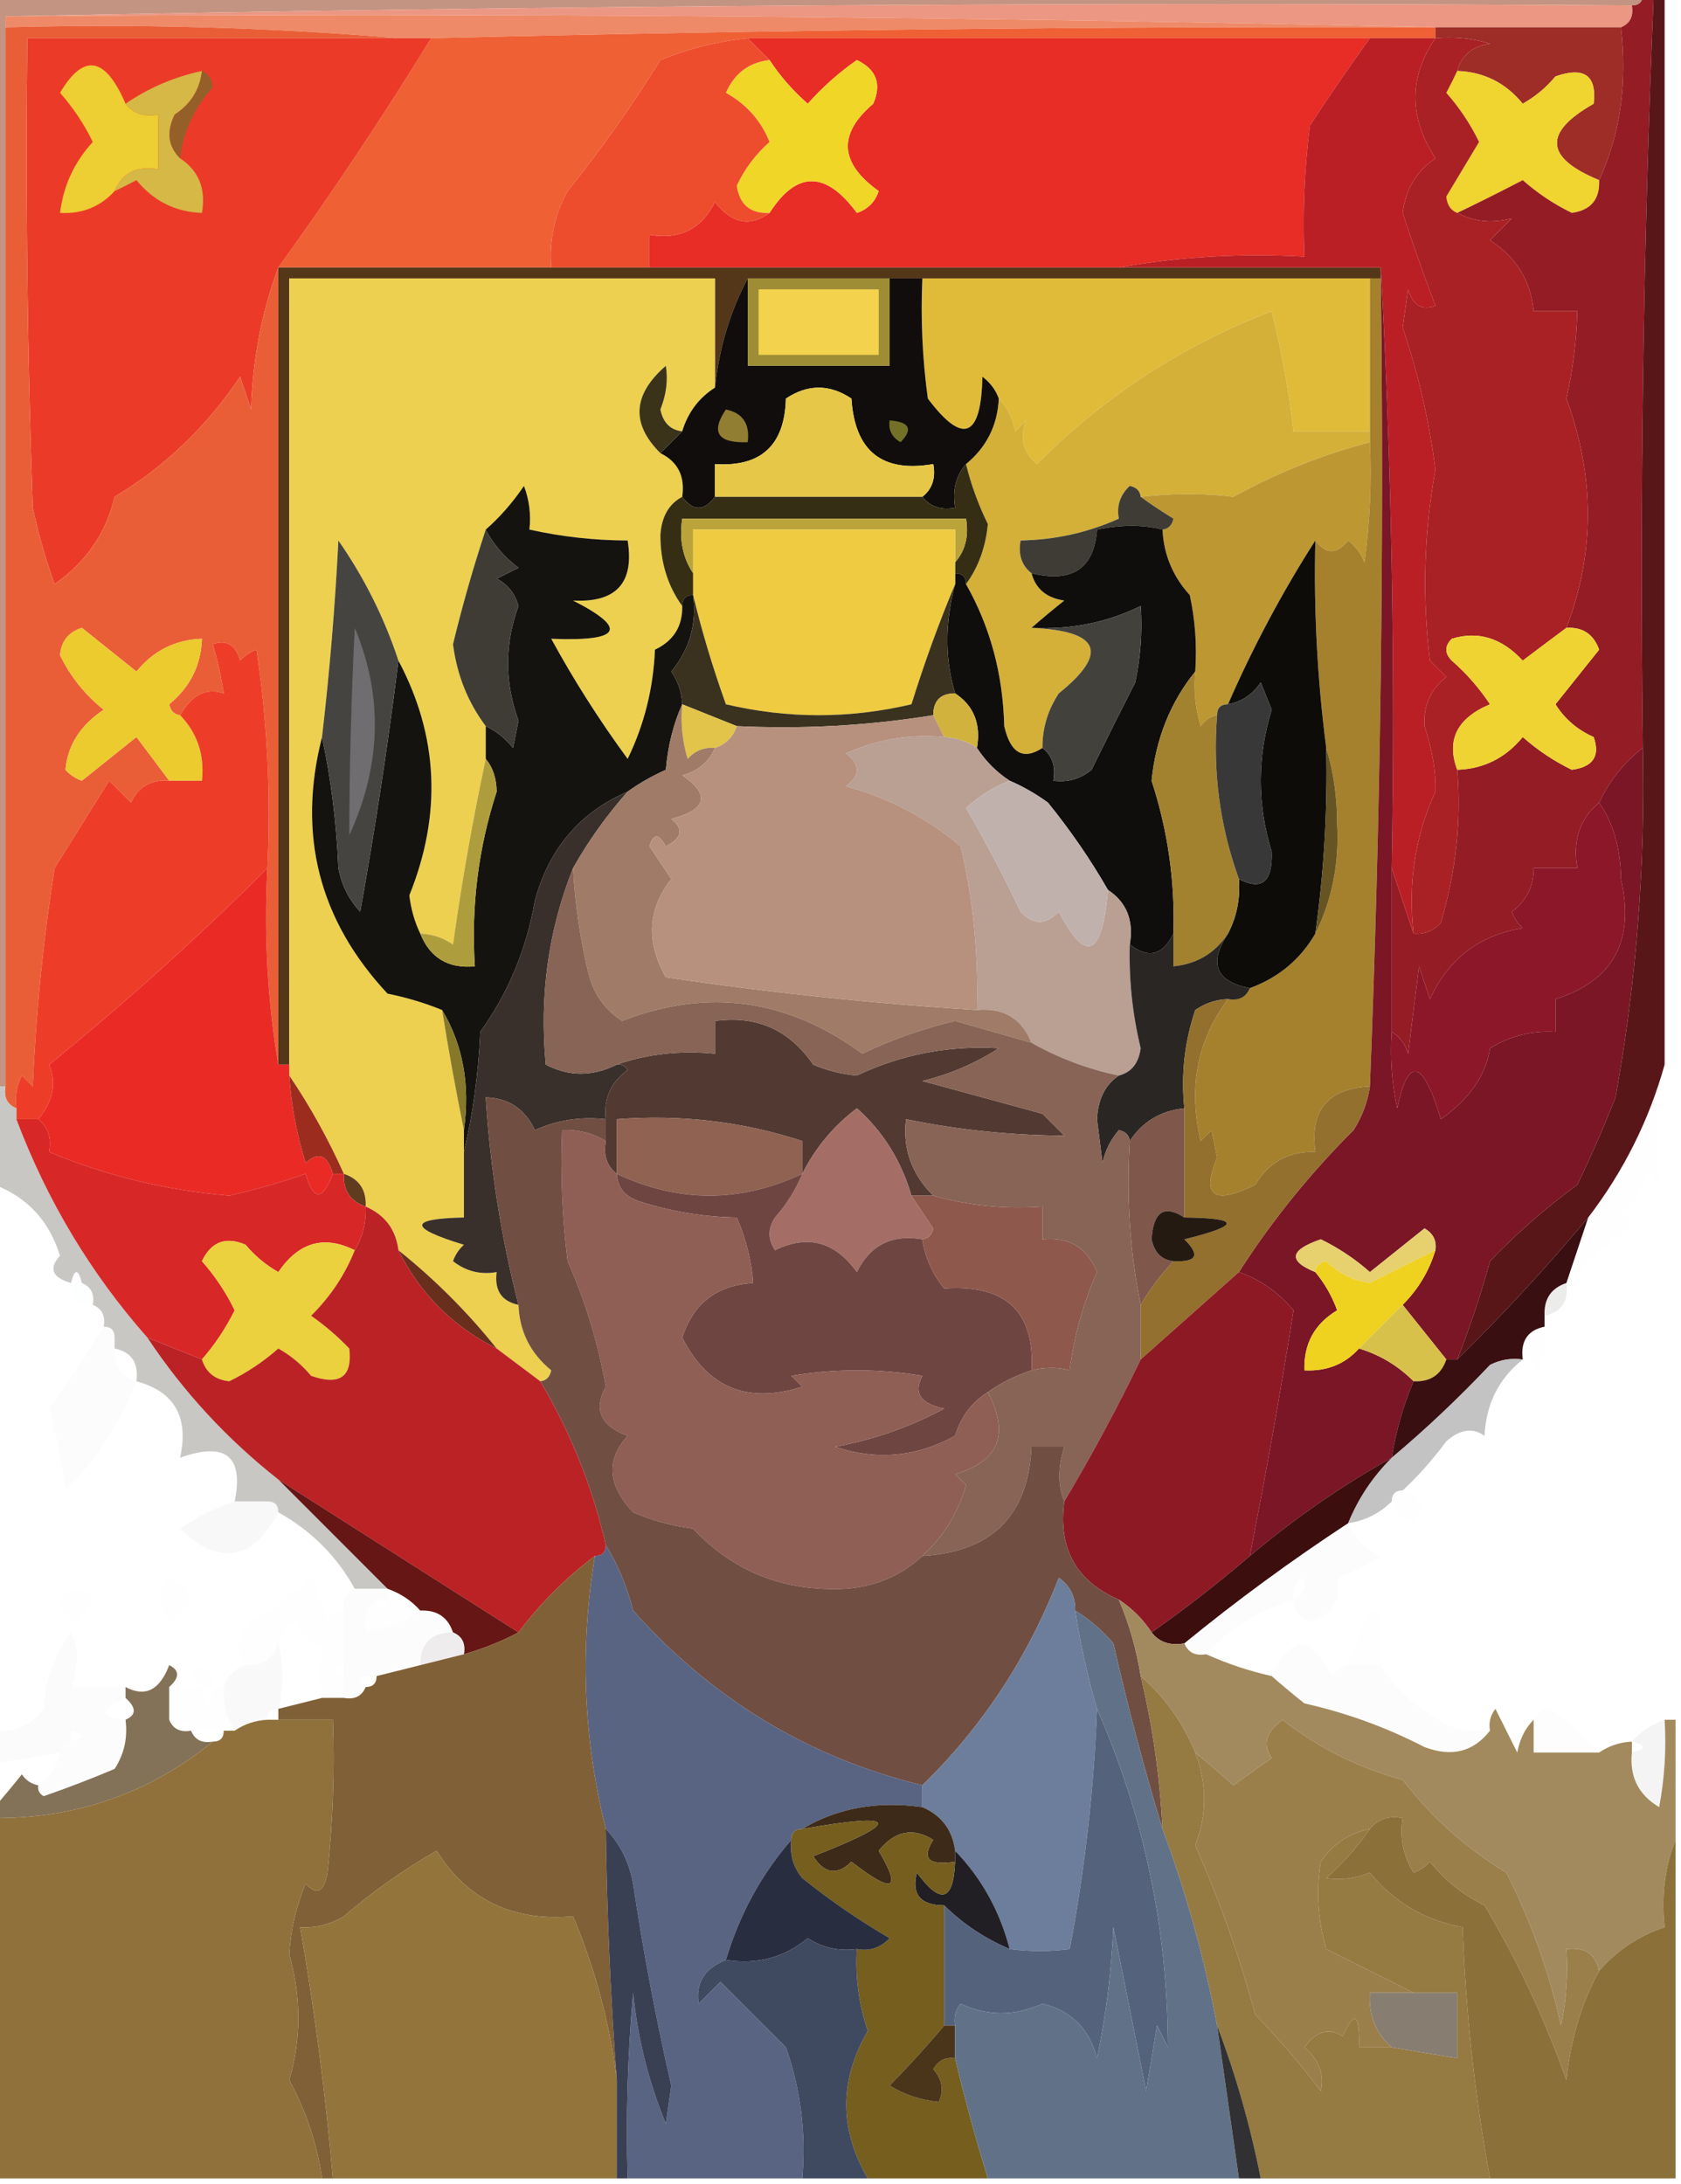 <?xml version="1.0" encoding="UTF-8"?>
<!DOCTYPE svg PUBLIC "-//W3C//DTD SVG 1.1//EN" "http://www.w3.org/Graphics/SVG/1.1/DTD/svg11.dtd">
<svg xmlns="http://www.w3.org/2000/svg" version="1.1" width="154px" height="200px" style="shape-rendering:geometricPrecision; text-rendering:geometricPrecision; image-rendering:optimizeQuality; fill-rule:evenodd; clip-rule:evenodd" xmlns:xlink="http://www.w3.org/1999/xlink">
<g><path style="opacity:0.984" fill="#c29280" d="M -0.5,-0.5 C 49.833,-0.5 100.167,-0.5 150.5,-0.5C 150.5,0.167 150.167,0.5 149.5,0.5C 99.664,0.168 49.997,0.501 0.5,1.5C 0.5,1.833 0.5,2.167 0.5,2.5C 0.5,34.833 0.5,67.167 0.5,99.5C 0.167,99.5 -0.167,99.5 -0.5,99.5C -0.5,66.167 -0.5,32.833 -0.5,-0.5 Z"/></g>
<g><path style="opacity:1" fill="#ec9783" d="M 0.5,1.5 C 49.997,0.501 99.664,0.168 149.5,0.5C 149.672,1.492 149.338,2.158 148.5,2.5C 142.833,2.5 137.167,2.5 131.5,2.5C 88.003,1.501 44.337,1.168 0.5,1.5 Z"/></g>
<g><path style="opacity:1" fill="#ee8a67" d="M 0.5,2.5 C 0.5,2.167 0.5,1.833 0.5,1.5C 44.337,1.168 88.003,1.501 131.5,2.5C 100.827,2.416 70.161,2.749 39.5,3.5C 38.5,3.5 37.5,3.5 36.5,3.5C 24.678,2.505 12.678,2.172 0.5,2.5 Z"/></g>
<g><path style="opacity:1" fill="#ef6035" d="M 131.5,2.5 C 131.5,2.833 131.5,3.167 131.5,3.5C 129.5,3.5 127.5,3.5 125.5,3.5C 106.5,3.5 87.5,3.5 68.5,3.5C 65.746,3.784 63.08,4.451 60.5,5.5C 57.912,9.676 55.079,13.676 52,17.5C 50.798,19.677 50.298,22.011 50.5,24.5C 42.167,24.5 33.833,24.5 25.5,24.5C 30.398,17.719 35.065,10.719 39.5,3.5C 70.161,2.749 100.827,2.416 131.5,2.5 Z"/></g>
<g><path style="opacity:1" fill="#e82c26" d="M 68.5,3.5 C 87.5,3.5 106.5,3.5 125.5,3.5C 123.619,6.105 121.786,8.772 120,11.5C 119.501,15.486 119.334,19.486 119.5,23.5C 113.642,23.178 107.975,23.511 102.5,24.5C 88.167,24.5 73.833,24.5 59.5,24.5C 59.5,23.5 59.5,22.5 59.5,21.5C 62.278,21.978 64.278,20.978 65.5,18.5C 67.046,20.484 68.713,20.817 70.5,19.5C 72.981,15.629 75.648,15.629 78.5,19.5C 79.5,19.167 80.167,18.5 80.5,17.5C 76.906,14.935 76.739,12.268 80,9.5C 80.783,7.681 80.283,6.348 78.5,5.5C 76.851,6.648 75.351,7.981 74,9.5C 72.624,8.295 71.458,6.962 70.5,5.5C 69.833,4.833 69.167,4.167 68.5,3.5 Z"/></g>
<g><path style="opacity:1" fill="#9e2d28" d="M 131.5,3.5 C 131.5,3.167 131.5,2.833 131.5,2.5C 137.167,2.5 142.833,2.5 148.5,2.5C 149.103,7.619 148.436,12.285 146.5,16.5C 141.519,14.46 141.353,12.127 146,9.5C 146.301,6.909 145.134,6.075 142.5,7C 141.646,8.022 140.646,8.855 139.5,9.5C 137.929,7.585 135.929,6.585 133.5,6.5C 133.881,5.069 134.881,4.236 136.5,4C 134.866,3.506 133.199,3.34 131.5,3.5 Z"/></g>
<g><path style="opacity:1" fill="#f0d42f" d="M 133.5,6.5 C 135.929,6.585 137.929,7.585 139.5,9.5C 140.646,8.855 141.646,8.022 142.5,7C 145.134,6.075 146.301,6.909 146,9.5C 141.353,12.127 141.519,14.46 146.5,16.5C 146.582,18.252 145.749,19.252 144,19.5C 142.374,18.711 140.874,17.711 139.5,16.5C 137.466,17.559 135.466,18.559 133.5,19.5C 132.903,19.265 132.57,18.765 132.5,18C 133.5,16.333 134.5,14.667 135.5,13C 134.711,11.374 133.711,9.874 132.5,8.5C 132.863,7.817 133.196,7.15 133.5,6.5 Z"/></g>
<g><path style="opacity:1" fill="#f0d627" d="M 70.5,5.5 C 71.458,6.962 72.624,8.295 74,9.5C 75.351,7.981 76.851,6.648 78.5,5.5C 80.283,6.348 80.783,7.681 80,9.5C 76.739,12.268 76.906,14.935 80.5,17.5C 80.167,18.5 79.5,19.167 78.5,19.5C 75.648,15.629 72.981,15.629 70.5,19.5C 68.748,19.582 67.748,18.749 67.5,17C 68.217,15.469 69.217,14.136 70.5,13C 69.708,11.04 68.375,9.54 66.5,8.5C 67.283,6.712 68.616,5.712 70.5,5.5 Z"/></g>
<g><path style="opacity:1" fill="#ed4d2d" d="M 68.5,3.5 C 69.167,4.167 69.833,4.833 70.5,5.5C 68.616,5.712 67.283,6.712 66.5,8.5C 68.375,9.54 69.708,11.04 70.5,13C 69.217,14.136 68.217,15.469 67.5,17C 67.748,18.749 68.748,19.582 70.5,19.5C 68.713,20.817 67.046,20.484 65.5,18.5C 64.278,20.978 62.278,21.978 59.5,21.5C 59.5,22.5 59.5,23.5 59.5,24.5C 56.5,24.5 53.5,24.5 50.5,24.5C 50.298,22.011 50.798,19.677 52,17.5C 55.079,13.676 57.912,9.676 60.5,5.5C 63.08,4.451 65.746,3.784 68.5,3.5 Z"/></g>
<g><path style="opacity:1" fill="#941c24" d="M 150.5,-0.5 C 150.833,-0.5 151.167,-0.5 151.5,-0.5C 150.541,22.474 150.208,45.474 150.5,68.5C 148.82,69.782 147.487,71.449 146.5,73.5C 144.72,74.99 144.054,76.99 144.5,79.5C 143.167,79.5 141.833,79.5 140.5,79.5C 140.52,81.143 139.853,82.476 138.5,83.5C 138.709,84.086 139.043,84.586 139.5,85C 135.533,85.628 132.699,87.795 131,91.5C 130.667,90.5 130.333,89.5 130,88.5C 129.667,91.167 129.333,93.833 129,96.5C 128.722,95.584 128.222,94.918 127.5,94.5C 127.5,89.5 127.5,84.5 127.5,79.5C 128.167,81.5 128.833,83.5 129.5,85.5C 130.496,85.586 131.329,85.252 132,84.5C 133.388,79.789 133.888,75.122 133.5,70.5C 135.929,70.415 137.929,69.415 139.5,67.5C 140.874,68.711 142.374,69.711 144,70.5C 145.946,70.237 146.612,69.237 146,67.5C 144.513,66.845 143.347,65.845 142.5,64.5C 143.833,62.833 145.167,61.167 146.5,59.5C 145.995,58.081 144.995,57.415 143.5,57.5C 146.118,50.644 146.118,43.644 143.5,36.5C 144.095,33.86 144.428,31.193 144.5,28.5C 143.167,28.5 141.833,28.5 140.5,28.5C 140.256,25.737 138.923,23.571 136.5,22C 137.167,21.333 137.833,20.667 138.5,20C 136.68,20.476 135.013,20.309 133.5,19.5C 135.466,18.559 137.466,17.559 139.5,16.5C 140.874,17.711 142.374,18.711 144,19.5C 145.749,19.252 146.582,18.252 146.5,16.5C 148.436,12.285 149.103,7.619 148.5,2.5C 149.338,2.158 149.672,1.492 149.5,0.5C 150.167,0.5 150.5,0.167 150.5,-0.5 Z"/></g>
<g><path style="opacity:1" fill="#eb3b28" d="M 36.5,3.5 C 37.5,3.5 38.5,3.5 39.5,3.5C 35.065,10.719 30.398,17.719 25.5,24.5C 23.982,28.566 23.149,32.899 23,37.5C 22.667,36.5 22.333,35.5 22,34.5C 18.92,39.083 15.087,42.749 10.5,45.5C 9.736,48.787 7.903,51.454 5,53.5C 4.178,51.212 3.511,48.878 3,46.5C 2.5,32.17 2.333,17.837 2.5,3.5C 13.833,3.5 25.167,3.5 36.5,3.5 Z"/></g>
<g><path style="opacity:1" fill="#d5b846" d="M 18.5,6.5 C 18.315,8.196 17.481,9.529 16,10.5C 15.235,12.066 15.402,13.399 16.5,14.5C 18.213,15.635 18.88,17.302 18.5,19.5C 16.071,19.415 14.071,18.415 12.5,16.5C 11.816,16.863 11.15,17.196 10.5,17.5C 11.183,15.823 12.517,15.157 14.5,15.5C 14.5,13.833 14.5,12.167 14.5,10.5C 13.209,10.737 12.209,10.404 11.5,9.5C 13.628,8.043 15.962,7.043 18.5,6.5 Z"/></g>
<g><path style="opacity:1" fill="#955f2a" d="M 18.5,6.5 C 19.097,6.735 19.43,7.235 19.5,8C 17.799,9.86 16.799,12.027 16.5,14.5C 15.402,13.399 15.235,12.066 16,10.5C 17.481,9.529 18.315,8.196 18.5,6.5 Z"/></g>
<g><path style="opacity:1" fill="#edce33" d="M 11.5,9.5 C 12.209,10.404 13.209,10.737 14.5,10.5C 14.5,12.167 14.5,13.833 14.5,15.5C 12.517,15.157 11.183,15.823 10.5,17.5C 9.18,18.942 7.514,19.608 5.5,19.5C 5.799,17.027 6.799,14.86 8.5,13C 7.711,11.374 6.711,9.874 5.5,8.5C 7.655,4.847 9.655,5.18 11.5,9.5 Z"/></g>
<g><path style="opacity:1" fill="#543618" d="M 25.5,24.5 C 33.833,24.5 42.167,24.5 50.5,24.5C 53.5,24.5 56.5,24.5 59.5,24.5C 73.833,24.5 88.167,24.5 102.5,24.5C 110.5,24.5 118.5,24.5 126.5,24.5C 126.5,24.833 126.5,25.167 126.5,25.5C 126.167,25.5 125.833,25.5 125.5,25.5C 111.833,25.5 98.167,25.5 84.5,25.5C 83.5,25.5 82.5,25.5 81.5,25.5C 77.167,25.5 72.833,25.5 68.5,25.5C 66.881,28.548 65.881,31.881 65.5,35.5C 65.5,32.167 65.5,28.833 65.5,25.5C 52.5,25.5 39.5,25.5 26.5,25.5C 26.5,49.5 26.5,73.5 26.5,97.5C 26.167,97.5 25.833,97.5 25.5,97.5C 25.5,73.167 25.5,48.833 25.5,24.5 Z"/></g>
<g><path style="opacity:1" fill="#e0bb39" d="M 84.5,25.5 C 98.167,25.5 111.833,25.5 125.5,25.5C 125.5,30.167 125.5,34.833 125.5,39.5C 123.167,39.5 120.833,39.5 118.5,39.5C 118.079,35.8 117.412,32.133 116.5,28.5C 108.282,31.66 101.115,36.327 95,42.5C 93.716,41.428 93.383,40.095 94,38.5C 93.667,38.833 93.333,39.167 93,39.5C 92.768,38.263 92.268,37.263 91.5,36.5C 91.217,35.711 90.717,35.044 90,34.5C 89.884,40.109 88.218,40.776 85,36.5C 84.501,32.848 84.335,29.182 84.5,25.5 Z"/></g>
<g><path style="opacity:1" fill="#a92124" d="M 131.5,3.5 C 133.199,3.34 134.866,3.506 136.5,4C 134.881,4.236 133.881,5.069 133.5,6.5C 133.196,7.15 132.863,7.817 132.5,8.5C 133.711,9.874 134.711,11.374 135.5,13C 134.5,14.667 133.5,16.333 132.5,18C 132.57,18.765 132.903,19.265 133.5,19.5C 135.013,20.309 136.68,20.476 138.5,20C 137.833,20.667 137.167,21.333 136.5,22C 138.923,23.571 140.256,25.737 140.5,28.5C 141.833,28.5 143.167,28.5 144.5,28.5C 144.428,31.193 144.095,33.86 143.5,36.5C 146.118,43.644 146.118,50.644 143.5,57.5C 142.185,58.476 140.852,59.476 139.5,60.5C 137.572,58.422 135.405,57.755 133,58.5C 132.333,59.167 132.333,59.833 133,60.5C 134.353,61.685 135.52,63.019 136.5,64.5C 133.479,65.773 132.479,67.773 133.5,70.5C 133.888,75.122 133.388,79.789 132,84.5C 131.329,85.252 130.496,85.586 129.5,85.5C 128.974,80.891 129.641,76.557 131.5,72.5C 131.555,70.686 131.221,68.686 130.5,66.5C 130.39,64.626 131.056,63.126 132.5,62C 132,61.5 131.5,61 131,60.5C 130.28,54.639 130.446,48.806 131.5,43C 130.92,38.493 129.92,34.16 128.5,30C 128.667,28.833 128.833,27.667 129,26.5C 129.423,27.956 130.256,28.456 131.5,28C 130.398,25.081 129.398,22.248 128.5,19.5C 128.766,17.34 129.766,15.674 131.5,14.5C 129.058,10.72 129.058,7.053 131.5,3.5 Z"/></g>
<g><path style="opacity:1" fill="#edd04f" d="M 65.5,35.5 C 64.026,36.436 63.026,37.77 62.5,39.5C 61.414,39.38 60.747,38.713 60.5,37.5C 61.043,36.136 61.21,34.803 61,33.5C 57.958,36.139 57.791,38.806 60.5,41.5C 62.104,42.287 62.771,43.62 62.5,45.5C 61.275,46.152 60.608,47.319 60.5,49C 60.497,51.484 61.163,53.651 62.5,55.5C 62.539,57.359 61.706,58.692 60,59.5C 59.855,63.037 59.022,66.371 57.5,69.5C 54.9,65.958 52.567,62.291 50.5,58.5C 56.914,58.757 57.58,57.591 52.5,55C 56.459,55.209 58.126,53.375 57.5,49.5C 54.455,49.492 51.455,49.159 48.5,48.5C 48.657,47.127 48.49,45.793 48,44.5C 46.968,46.027 45.801,47.36 44.5,48.5C 43.361,51.949 42.361,55.449 41.5,59C 41.867,61.829 42.867,64.329 44.5,66.5C 44.5,67.5 44.5,68.5 44.5,69.5C 43.304,75.09 42.304,80.757 41.5,86.5C 40.583,85.873 39.583,85.539 38.5,85.5C 37.982,84.423 37.648,83.256 37.5,82C 40.501,74.559 40.167,67.393 36.5,60.5C 35.205,56.577 33.372,52.91 31,49.5C 30.698,55.533 30.198,61.533 29.5,67.5C 27.218,76.433 29.218,84.266 35.5,91C 37.248,91.352 38.914,91.852 40.5,92.5C 41.103,96.273 41.77,99.939 42.5,103.5C 42.5,104.167 42.5,104.833 42.5,105.5C 42.5,107.5 42.5,109.5 42.5,111.5C 37.407,111.612 37.407,112.445 42.5,114C 42.043,114.414 41.709,114.914 41.5,115.5C 42.689,116.429 44.022,116.762 45.5,116.5C 45.285,118.179 45.952,119.179 47.5,119.5C 47.585,121.929 48.585,123.929 50.5,125.5C 50.376,126.107 50.043,126.44 49.5,126.5C 48.167,125.5 46.833,124.5 45.5,123.5C 42.833,120.167 39.833,117.167 36.5,114.5C 36.262,112.596 35.262,111.262 33.5,110.5C 33.573,108.973 32.906,107.973 31.5,107.5C 30.083,104.331 28.417,101.331 26.5,98.5C 26.5,98.167 26.5,97.833 26.5,97.5C 26.5,73.5 26.5,49.5 26.5,25.5C 39.5,25.5 52.5,25.5 65.5,25.5C 65.5,28.833 65.5,32.167 65.5,35.5 Z"/></g>
<g><path style="opacity:1" fill="#d4b039" d="M 125.5,39.5 C 125.5,39.833 125.5,40.167 125.5,40.5C 121.158,41.632 116.991,43.299 113,45.5C 110.332,45.167 107.499,45.167 104.5,45.5C 104.44,44.957 104.107,44.624 103.5,44.5C 102.614,45.325 102.281,46.325 102.5,47.5C 99.664,48.776 96.664,49.442 93.5,49.5C 93.263,50.791 93.596,51.791 94.5,52.5C 94.881,53.931 95.881,54.764 97.5,55C 96.429,55.852 95.429,56.685 94.5,57.5C 100.778,57.778 101.611,59.778 97,63.5C 95.991,65.025 95.491,66.692 95.5,68.5C 93.733,69.65 92.567,68.983 92,66.5C 91.884,61.745 90.718,57.412 88.5,53.5C 89.633,51.945 90.299,50.111 90.5,48C 89.622,46.2 88.955,44.367 88.5,42.5C 90.385,40.947 91.385,38.947 91.5,36.5C 92.268,37.263 92.768,38.263 93,39.5C 93.333,39.167 93.667,38.833 94,38.5C 93.383,40.095 93.716,41.428 95,42.5C 101.115,36.327 108.282,31.66 116.5,28.5C 117.412,32.133 118.079,35.8 118.5,39.5C 120.833,39.5 123.167,39.5 125.5,39.5 Z"/></g>
<g><path style="opacity:1" fill="#ba1f25" d="M 125.5,3.5 C 127.5,3.5 129.5,3.5 131.5,3.5C 129.058,7.053 129.058,10.72 131.5,14.5C 129.766,15.674 128.766,17.34 128.5,19.5C 129.398,22.248 130.398,25.081 131.5,28C 130.256,28.456 129.423,27.956 129,26.5C 128.833,27.667 128.667,28.833 128.5,30C 129.92,34.16 130.92,38.493 131.5,43C 130.446,48.806 130.28,54.639 131,60.5C 131.5,61 132,61.5 132.5,62C 131.056,63.126 130.39,64.626 130.5,66.5C 131.221,68.686 131.555,70.686 131.5,72.5C 129.641,76.557 128.974,80.891 129.5,85.5C 128.833,83.5 128.167,81.5 127.5,79.5C 127.83,60.992 127.497,42.659 126.5,24.5C 118.5,24.5 110.5,24.5 102.5,24.5C 107.975,23.511 113.642,23.178 119.5,23.5C 119.334,19.486 119.501,15.486 120,11.5C 121.786,8.772 123.619,6.105 125.5,3.5 Z"/></g>
<g><path style="opacity:1" fill="#100d0c" d="M 68.5,25.5 C 68.5,28.167 68.5,30.833 68.5,33.5C 72.833,33.5 77.167,33.5 81.5,33.5C 81.5,30.833 81.5,28.167 81.5,25.5C 82.5,25.5 83.5,25.5 84.5,25.5C 84.335,29.182 84.501,32.848 85,36.5C 88.218,40.776 89.884,40.109 90,34.5C 90.717,35.044 91.217,35.711 91.5,36.5C 91.385,38.947 90.385,40.947 88.5,42.5C 87.566,43.568 87.232,44.901 87.5,46.5C 86.209,46.737 85.209,46.404 84.5,45.5C 85.404,44.791 85.737,43.791 85.5,42.5C 80.811,43.316 78.311,41.316 78,36.5C 76,35.167 74,35.167 72,36.5C 71.883,40.785 69.717,42.785 65.5,42.5C 65.5,43.5 65.5,44.5 65.5,45.5C 64.5,46.833 63.5,46.833 62.5,45.5C 62.771,43.62 62.104,42.287 60.5,41.5C 61.167,40.833 61.833,40.167 62.5,39.5C 63.026,37.77 64.026,36.436 65.5,35.5C 65.881,31.881 66.881,28.548 68.5,25.5 Z"/></g>
<g><path style="opacity:1" fill="#9f8d36" d="M 68.5,25.5 C 72.833,25.5 77.167,25.5 81.5,25.5C 81.5,28.167 81.5,30.833 81.5,33.5C 77.167,33.5 72.833,33.5 68.5,33.5C 68.5,30.833 68.5,28.167 68.5,25.5 Z"/></g>
<g><path style="opacity:1" fill="#f3d34d" d="M 69.5,26.5 C 73.167,26.5 76.833,26.5 80.5,26.5C 80.5,28.5 80.5,30.5 80.5,32.5C 76.833,32.5 73.167,32.5 69.5,32.5C 69.5,30.5 69.5,28.5 69.5,26.5 Z"/></g>
<g><path style="opacity:1" fill="#3b321a" d="M 62.5,39.5 C 61.833,40.167 61.167,40.833 60.5,41.5C 57.791,38.806 57.958,36.139 61,33.5C 61.21,34.803 61.043,36.136 60.5,37.5C 60.747,38.713 61.414,39.38 62.5,39.5 Z"/></g>
<g><path style="opacity:1" fill="#927e32" d="M 66.5,37.5 C 68.048,37.821 68.715,38.821 68.5,40.5C 65.752,40.598 65.086,39.598 66.5,37.5 Z"/></g>
<g><path style="opacity:1" fill="#737127" d="M 81.5,38.5 C 83.337,38.639 83.67,39.306 82.5,40.5C 81.703,40.043 81.369,39.376 81.5,38.5 Z"/></g>
<g><path style="opacity:1" fill="#e6c747" d="M 84.5,45.5 C 78.167,45.5 71.833,45.5 65.5,45.5C 65.5,44.5 65.5,43.5 65.5,42.5C 69.717,42.785 71.883,40.785 72,36.5C 74,35.167 76,35.167 78,36.5C 78.311,41.316 80.811,43.316 85.5,42.5C 85.737,43.791 85.404,44.791 84.5,45.5 Z"/></g>
<g><path style="opacity:1" fill="#352e14" d="M 88.5,42.5 C 88.955,44.367 89.622,46.2 90.5,48C 90.299,50.111 89.633,51.945 88.5,53.5C 88.5,52.833 88.167,52.5 87.5,52.5C 87.5,52.167 87.5,51.833 87.5,51.5C 88.434,50.432 88.768,49.099 88.5,47.5C 79.833,47.5 71.167,47.5 62.5,47.5C 62.215,49.415 62.549,51.081 63.5,52.5C 63.5,53.167 63.5,53.833 63.5,54.5C 62.833,54.5 62.5,54.833 62.5,55.5C 61.163,53.651 60.497,51.484 60.5,49C 60.608,47.319 61.275,46.152 62.5,45.5C 63.5,46.833 64.5,46.833 65.5,45.5C 71.833,45.5 78.167,45.5 84.5,45.5C 85.209,46.404 86.209,46.737 87.5,46.5C 87.232,44.901 87.566,43.568 88.5,42.5 Z"/></g>
<g><path style="opacity:1" fill="#baa339" d="M 87.5,51.5 C 87.5,50.5 87.5,49.5 87.5,48.5C 79.5,48.5 71.5,48.5 63.5,48.5C 63.5,49.833 63.5,51.167 63.5,52.5C 62.549,51.081 62.215,49.415 62.5,47.5C 71.167,47.5 79.833,47.5 88.5,47.5C 88.768,49.099 88.434,50.432 87.5,51.5 Z"/></g>
<g><path style="opacity:1" fill="#151310" d="M 62.5,55.5 C 62.5,54.833 62.833,54.5 63.5,54.5C 63.84,57.144 63.173,59.477 61.5,61.5C 62.127,62.417 62.461,63.417 62.5,64.5C 61.691,66.292 61.191,68.292 61,70.5C 59.698,71.085 58.531,71.751 57.5,72.5C 53.116,74.394 50.282,77.727 49,82.5C 48.235,86.915 46.568,90.915 44,94.5C 43.823,98.356 43.323,102.023 42.5,105.5C 42.5,104.833 42.5,104.167 42.5,103.5C 43.08,99.351 42.414,95.684 40.5,92.5C 38.914,91.852 37.248,91.352 35.5,91C 29.218,84.266 27.218,76.433 29.5,67.5C 30.324,71.312 30.824,75.312 31,79.5C 31.29,81.044 31.956,82.377 33,83.5C 34.396,75.72 35.563,68.053 36.5,60.5C 40.167,67.393 40.501,74.559 37.5,82C 37.648,83.256 37.982,84.423 38.5,85.5C 39.401,87.727 41.067,88.727 43.5,88.5C 43.15,83.01 43.816,77.677 45.5,72.5C 45.48,71.274 45.147,70.274 44.5,69.5C 44.5,68.5 44.5,67.5 44.5,66.5C 45.458,66.953 46.292,67.62 47,68.5C 47.167,67.667 47.333,66.833 47.5,66C 46.22,62.494 46.22,58.994 47.5,55.5C 47.182,54.353 46.516,53.519 45.5,53C 46.167,52.667 46.833,52.333 47.5,52C 46.186,51.015 45.186,49.848 44.5,48.5C 45.801,47.36 46.968,46.027 48,44.5C 48.49,45.793 48.657,47.127 48.5,48.5C 51.455,49.159 54.455,49.492 57.5,49.5C 58.126,53.375 56.459,55.209 52.5,55C 57.58,57.591 56.914,58.757 50.5,58.5C 52.567,62.291 54.9,65.958 57.5,69.5C 59.022,66.371 59.855,63.037 60,59.5C 61.706,58.692 62.539,57.359 62.5,55.5 Z"/></g>
<g><path style="opacity:1" fill="#bd9732" d="M 125.5,40.5 C 125.665,44.182 125.499,47.848 125,51.5C 124.692,50.692 124.192,50.025 123.5,49.5C 122.473,50.791 121.473,50.791 120.5,49.5C 117.466,54.24 114.799,59.24 112.5,64.5C 111.833,64.5 111.5,64.833 111.5,65.5C 110.883,65.611 110.383,65.944 110,66.5C 109.506,64.866 109.34,63.199 109.5,61.5C 109.663,59.143 109.497,56.81 109,54.5C 107.441,52.783 106.608,50.783 106.5,48.5C 107.043,48.44 107.376,48.107 107.5,47.5C 106.398,46.824 105.398,46.158 104.5,45.5C 107.499,45.167 110.332,45.167 113,45.5C 116.991,43.299 121.158,41.632 125.5,40.5 Z"/></g>
<g><path style="opacity:1" fill="#3e3c35" d="M 104.5,45.5 C 105.398,46.158 106.398,46.824 107.5,47.5C 107.376,48.107 107.043,48.44 106.5,48.5C 104.741,48.046 102.741,48.046 100.5,48.5C 100.241,52.068 98.241,53.401 94.5,52.5C 93.596,51.791 93.263,50.791 93.5,49.5C 96.664,49.442 99.664,48.776 102.5,47.5C 102.281,46.325 102.614,45.325 103.5,44.5C 104.107,44.624 104.44,44.957 104.5,45.5 Z"/></g>
<g><path style="opacity:1" fill="#100e0d" d="M 106.5,48.5 C 106.608,50.783 107.441,52.783 109,54.5C 109.497,56.81 109.663,59.143 109.5,61.5C 107.218,64.322 105.885,67.655 105.5,71.5C 106.985,76.046 107.652,80.713 107.5,85.5C 106.528,87.493 105.195,87.826 103.5,86.5C 103.88,84.302 103.213,82.635 101.5,81.5C 99.913,78.732 98.079,76.065 96,73.5C 94.887,72.695 93.721,72.028 92.5,71.5C 91.306,70.728 90.306,69.728 89.5,68.5C 89.88,66.302 89.213,64.635 87.5,63.5C 86.555,60.365 86.555,57.032 87.5,53.5C 87.5,53.167 87.5,52.833 87.5,52.5C 88.167,52.5 88.5,52.833 88.5,53.5C 90.718,57.412 91.884,61.745 92,66.5C 92.567,68.983 93.733,69.65 95.5,68.5C 96.404,69.209 96.737,70.209 96.5,71.5C 97.822,71.67 98.989,71.337 100,70.5C 101.299,67.853 102.632,65.186 104,62.5C 104.497,60.19 104.663,57.857 104.5,55.5C 101.413,57.017 98.079,57.684 94.5,57.5C 95.429,56.685 96.429,55.852 97.5,55C 95.881,54.764 94.881,53.931 94.5,52.5C 98.241,53.401 100.241,52.068 100.5,48.5C 102.741,48.046 104.741,48.046 106.5,48.5 Z"/></g>
<g><path style="opacity:1" fill="#eecb41" d="M 87.5,51.5 C 87.5,51.833 87.5,52.167 87.5,52.5C 87.5,52.833 87.5,53.167 87.5,53.5C 86.03,57.002 84.696,60.668 83.5,64.5C 77.833,65.833 72.167,65.833 66.5,64.5C 65.283,61.103 64.283,57.77 63.5,54.5C 63.5,53.833 63.5,53.167 63.5,52.5C 63.5,51.167 63.5,49.833 63.5,48.5C 71.5,48.5 79.5,48.5 87.5,48.5C 87.5,49.5 87.5,50.5 87.5,51.5 Z"/></g>
<g><path style="opacity:1" fill="#a5812d" d="M 125.5,25.5 C 125.833,25.5 126.167,25.5 126.5,25.5C 126.814,50.212 126.481,74.878 125.5,99.5C 121.647,99.686 119.981,101.686 120.5,105.5C 118.077,105.424 116.244,106.424 115,108.5C 111.203,110.391 110.037,109.558 111.5,106C 111.333,105.167 111.167,104.333 111,103.5C 110.667,103.833 110.333,104.167 110,104.5C 108.841,99.614 109.674,95.281 112.5,91.5C 113.492,91.672 114.158,91.338 114.5,90.5C 117.135,89.526 119.135,87.86 120.5,85.5C 122.019,82.474 122.685,79.141 122.5,75.5C 122.497,72.975 122.163,70.641 121.5,68.5C 120.68,62.203 120.347,55.869 120.5,49.5C 121.473,50.791 122.473,50.791 123.5,49.5C 124.192,50.025 124.692,50.692 125,51.5C 125.499,47.848 125.665,44.182 125.5,40.5C 125.5,40.167 125.5,39.833 125.5,39.5C 125.5,34.833 125.5,30.167 125.5,25.5 Z"/></g>
<g><path style="opacity:1" fill="#43413c" d="M 95.5,68.5 C 95.491,66.692 95.991,65.025 97,63.5C 101.611,59.778 100.778,57.778 94.5,57.5C 98.079,57.684 101.413,57.017 104.5,55.5C 104.663,57.857 104.497,60.19 104,62.5C 102.632,65.186 101.299,67.853 100,70.5C 98.989,71.337 97.822,71.67 96.5,71.5C 96.737,70.209 96.404,69.209 95.5,68.5 Z"/></g>
<g><path style="opacity:1" fill="#0e0c09" d="M 120.5,49.5 C 120.347,55.869 120.68,62.203 121.5,68.5C 121.625,74.203 121.292,79.87 120.5,85.5C 119.135,87.86 117.135,89.526 114.5,90.5C 111.366,89.892 110.699,88.226 112.5,85.5C 113.301,83.958 113.634,82.291 113.5,80.5C 115.596,81.604 116.596,80.77 116.5,78C 115.167,73.667 115.167,69.333 116.5,65C 116.167,64.167 115.833,63.333 115.5,62.5C 114.735,63.612 113.735,64.279 112.5,64.5C 114.799,59.24 117.466,54.24 120.5,49.5 Z"/></g>
<g><path style="opacity:1" fill="#3e3c35" d="M 44.5,48.5 C 45.186,49.848 46.186,51.015 47.5,52C 46.833,52.333 46.167,52.667 45.5,53C 46.516,53.519 47.182,54.353 47.5,55.5C 46.22,58.994 46.22,62.494 47.5,66C 47.333,66.833 47.167,67.667 47,68.5C 46.292,67.62 45.458,66.953 44.5,66.5C 42.867,64.329 41.867,61.829 41.5,59C 42.361,55.449 43.361,51.949 44.5,48.5 Z"/></g>
<g><path style="opacity:1" fill="#581619" d="M 151.5,-0.5 C 151.833,-0.5 152.167,-0.5 152.5,-0.5C 152.5,32.167 152.5,64.833 152.5,97.5C 151.072,102.601 148.739,107.268 145.5,111.5C 141.737,116.006 137.737,120.339 133.5,124.5C 134.642,121.62 135.642,118.62 136.5,115.5C 138.952,112.94 141.619,110.607 144.5,108.5C 145.762,105.885 146.928,103.218 148,100.5C 149.906,89.928 150.74,79.261 150.5,68.5C 150.208,45.474 150.541,22.474 151.5,-0.5 Z"/></g>
<g><path style="opacity:1" fill="#eed332" d="M 143.5,57.5 C 144.995,57.415 145.995,58.081 146.5,59.5C 145.167,61.167 143.833,62.833 142.5,64.5C 143.347,65.845 144.513,66.845 146,67.5C 146.612,69.237 145.946,70.237 144,70.5C 142.374,69.711 140.874,68.711 139.5,67.5C 137.929,69.415 135.929,70.415 133.5,70.5C 132.479,67.773 133.479,65.773 136.5,64.5C 135.52,63.019 134.353,61.685 133,60.5C 132.333,59.833 132.333,59.167 133,58.5C 135.405,57.755 137.572,58.422 139.5,60.5C 140.852,59.476 142.185,58.476 143.5,57.5 Z"/></g>
<g><path style="opacity:1" fill="#3a321f" d="M 87.5,53.5 C 86.555,57.032 86.555,60.365 87.5,63.5C 86.167,63.5 85.5,64.167 85.5,65.5C 79.591,66.455 73.591,66.789 67.5,66.5C 65.833,65.833 64.167,65.167 62.5,64.5C 62.461,63.417 62.127,62.417 61.5,61.5C 63.173,59.477 63.84,57.144 63.5,54.5C 64.283,57.77 65.283,61.103 66.5,64.5C 72.167,65.833 77.833,65.833 83.5,64.5C 84.696,60.668 86.03,57.002 87.5,53.5 Z"/></g>
<g><path style="opacity:1" fill="#e2c44a" d="M 62.5,64.5 C 64.167,65.167 65.833,65.833 67.5,66.5C 67.167,67.5 66.5,68.167 65.5,68.5C 64.504,68.414 63.671,68.748 63,69.5C 62.507,67.866 62.34,66.199 62.5,64.5 Z"/></g>
<g><path style="opacity:1" fill="#d1b23d" d="M 87.5,63.5 C 89.213,64.635 89.88,66.302 89.5,68.5C 88.609,67.89 87.609,67.557 86.5,67.5C 86.167,66.833 85.833,66.167 85.5,65.5C 85.5,64.167 86.167,63.5 87.5,63.5 Z"/></g>
<g><path style="opacity:1" fill="#a3822f" d="M 109.5,61.5 C 109.34,63.199 109.506,64.866 110,66.5C 110.383,65.944 110.883,65.611 111.5,65.5C 111.091,70.697 111.758,75.697 113.5,80.5C 113.634,82.291 113.301,83.958 112.5,85.5C 111.33,87.278 109.664,88.278 107.5,88.5C 107.5,87.5 107.5,86.5 107.5,85.5C 107.652,80.713 106.985,76.046 105.5,71.5C 105.885,67.655 107.218,64.322 109.5,61.5 Z"/></g>
<g><path style="opacity:1" fill="#383838" d="M 113.5,80.5 C 111.758,75.697 111.091,70.697 111.5,65.5C 111.5,64.833 111.833,64.5 112.5,64.5C 113.735,64.279 114.735,63.612 115.5,62.5C 115.833,63.333 116.167,64.167 116.5,65C 115.167,69.333 115.167,73.667 116.5,78C 116.596,80.77 115.596,81.604 113.5,80.5 Z"/></g>
<g><path style="opacity:1" fill="#ea5e37" d="M 0.5,2.5 C 12.678,2.172 24.678,2.505 36.5,3.5C 25.167,3.5 13.833,3.5 2.5,3.5C 2.333,17.837 2.5,32.17 3,46.5C 3.511,48.878 4.178,51.212 5,53.5C 7.903,51.454 9.736,48.787 10.5,45.5C 15.087,42.749 18.92,39.083 22,34.5C 22.333,35.5 22.667,36.5 23,37.5C 23.149,32.899 23.982,28.566 25.5,24.5C 25.5,48.833 25.5,73.167 25.5,97.5C 24.51,91.69 24.177,85.69 24.5,79.5C 24.83,72.8 24.497,66.133 23.5,59.5C 22.914,59.709 22.414,60.043 22,60.5C 21.577,59.044 20.744,58.544 19.5,59C 19.944,60.533 20.277,62.033 20.5,63.5C 18.904,62.956 17.571,63.623 16.5,65.5C 15.957,65.44 15.624,65.107 15.5,64.5C 17.415,62.929 18.415,60.929 18.5,58.5C 16.071,58.585 14.071,59.585 12.5,61.5C 10.833,60.167 9.167,58.833 7.5,57.5C 6.28,57.887 5.613,58.72 5.5,60C 6.439,61.944 7.773,63.611 9.5,65C 7.362,66.422 6.195,68.255 6,70.5C 6.414,70.957 6.914,71.291 7.5,71.5C 9.167,70.167 10.833,68.833 12.5,67.5C 13.524,68.852 14.524,70.185 15.5,71.5C 13.876,71.36 12.71,72.027 12,73.5C 11.333,72.833 10.667,72.167 10,71.5C 8.333,74.167 6.667,76.833 5,79.5C 3.955,86.125 3.289,92.792 3,99.5C 2.667,99.167 2.333,98.833 2,98.5C 1.517,99.448 1.351,100.448 1.5,101.5C 0.662,101.158 0.328,100.492 0.5,99.5C 0.5,67.167 0.5,34.833 0.5,2.5 Z"/></g>
<g><path style="opacity:1" fill="#ebcb2e" d="M 16.5,65.5 C 18.081,67.142 18.747,69.142 18.5,71.5C 17.5,71.5 16.5,71.5 15.5,71.5C 14.524,70.185 13.524,68.852 12.5,67.5C 10.833,68.833 9.167,70.167 7.5,71.5C 6.914,71.291 6.414,70.957 6,70.5C 6.195,68.255 7.362,66.422 9.5,65C 7.773,63.611 6.439,61.944 5.5,60C 5.613,58.72 6.28,57.887 7.5,57.5C 9.167,58.833 10.833,60.167 12.5,61.5C 14.071,59.585 16.071,58.585 18.5,58.5C 18.415,60.929 17.415,62.929 15.5,64.5C 15.624,65.107 15.957,65.44 16.5,65.5 Z"/></g>
<g><path style="opacity:1" fill="#ba9f93" d="M 86.5,67.5 C 87.609,67.557 88.609,67.89 89.5,68.5C 90.306,69.728 91.306,70.728 92.5,71.5C 91.027,72.072 89.693,72.905 88.5,74C 90.294,77.088 91.961,80.254 93.5,83.5C 94.651,84.731 95.817,84.731 97,83.5C 99.49,88.3 100.99,87.633 101.5,81.5C 103.213,82.635 103.88,84.302 103.5,86.5C 103.411,89.709 103.744,92.875 104.5,96C 104.316,97.376 103.649,98.209 102.5,98.5C 99.687,97.918 97.02,96.918 94.5,95.5C 93.599,93.273 91.933,92.273 89.5,92.5C 89.631,87.137 89.131,82.137 88,77.5C 84.947,74.919 81.447,73.085 77.5,72C 78.833,71 78.833,70 77.5,69C 80.351,67.711 83.351,67.211 86.5,67.5 Z"/></g>
<g><path style="opacity:1" fill="#454440" d="M 36.5,60.5 C 35.563,68.053 34.396,75.72 33,83.5C 31.956,82.377 31.29,81.044 31,79.5C 30.824,75.312 30.324,71.312 29.5,67.5C 30.198,61.533 30.698,55.533 31,49.5C 33.372,52.91 35.205,56.577 36.5,60.5 Z"/></g>
<g><path style="opacity:1" fill="#706d71" d="M 32.5,57.5 C 35.111,63.732 34.944,70.065 32,76.5C 32.013,70.182 32.179,63.849 32.5,57.5 Z"/></g>
<g><path style="opacity:1" fill="#39302b" d="M 57.5,72.5 C 55.588,74.657 53.921,76.991 52.5,79.5C 50.236,85.183 49.403,91.183 50,97.5C 52.12,98.605 54.287,98.605 56.5,97.5C 56.938,97.435 57.272,97.601 57.5,98C 55.963,99.11 55.297,100.61 55.5,102.5C 53.208,102.244 51.041,102.577 49,103.5C 48.092,101.561 46.592,100.561 44.5,100.5C 44.911,106.964 45.911,113.297 47.5,119.5C 45.952,119.179 45.285,118.179 45.5,116.5C 44.022,116.762 42.689,116.429 41.5,115.5C 41.709,114.914 42.043,114.414 42.5,114C 37.407,112.445 37.407,111.612 42.5,111.5C 42.5,109.5 42.5,107.5 42.5,105.5C 43.323,102.023 43.823,98.356 44,94.5C 46.568,90.915 48.235,86.915 49,82.5C 50.282,77.727 53.116,74.394 57.5,72.5 Z"/></g>
<g><path style="opacity:1" fill="#c0b1ad" d="M 92.5,71.5 C 93.721,72.028 94.887,72.695 96,73.5C 98.079,76.065 99.913,78.732 101.5,81.5C 100.99,87.633 99.49,88.3 97,83.5C 95.817,84.731 94.651,84.731 93.5,83.5C 91.961,80.254 90.294,77.088 88.5,74C 89.693,72.905 91.027,72.072 92.5,71.5 Z"/></g>
<g><path style="opacity:1" fill="#a07b67" d="M 62.5,64.5 C 62.34,66.199 62.507,67.866 63,69.5C 63.671,68.748 64.504,68.414 65.5,68.5C 64.942,69.79 63.942,70.623 62.5,71C 65.096,72.797 64.763,74.13 61.5,75C 62.654,75.914 62.487,76.747 61,77.5C 60.346,76.304 59.846,76.304 59.5,77.5C 60.167,78.5 60.833,79.5 61.5,80.5C 59.33,83.27 59.163,86.27 61,89.5C 70.413,90.897 79.913,91.897 89.5,92.5C 91.933,92.273 93.599,93.273 94.5,95.5C 92.184,94.84 89.851,94.173 87.5,93.5C 84.512,94.217 81.679,95.217 79,96.5C 72.135,91.465 64.802,90.465 57,93.5C 55.523,92.556 54.523,91.223 54,89.5C 53.174,86.207 52.674,82.874 52.5,79.5C 53.921,76.991 55.588,74.657 57.5,72.5C 58.531,71.751 59.698,71.085 61,70.5C 61.191,68.292 61.691,66.292 62.5,64.5 Z"/></g>
<g><path style="opacity:1" fill="#b7917e" d="M 85.5,65.5 C 85.833,66.167 86.167,66.833 86.5,67.5C 83.351,67.211 80.351,67.711 77.5,69C 78.833,70 78.833,71 77.5,72C 81.447,73.085 84.947,74.919 88,77.5C 89.131,82.137 89.631,87.137 89.5,92.5C 79.913,91.897 70.413,90.897 61,89.5C 59.163,86.27 59.33,83.27 61.5,80.5C 60.833,79.5 60.167,78.5 59.5,77.5C 59.846,76.304 60.346,76.304 61,77.5C 62.487,76.747 62.654,75.914 61.5,75C 64.763,74.13 65.096,72.797 62.5,71C 63.942,70.623 64.942,69.79 65.5,68.5C 66.5,68.167 67.167,67.5 67.5,66.5C 73.591,66.789 79.591,66.455 85.5,65.5 Z"/></g>
<g><path style="opacity:1" fill="#665422" d="M 121.5,68.5 C 122.163,70.641 122.497,72.975 122.5,75.5C 122.685,79.141 122.019,82.474 120.5,85.5C 121.292,79.87 121.625,74.203 121.5,68.5 Z"/></g>
<g><path style="opacity:1" fill="#ed3d29" d="M 24.5,79.5 C 18.191,85.805 11.524,91.805 4.5,97.5C 5.201,99.192 4.867,100.858 3.5,102.5C 2.833,102.5 2.167,102.5 1.5,102.5C 1.5,102.167 1.5,101.833 1.5,101.5C 1.351,100.448 1.517,99.448 2,98.5C 2.333,98.833 2.667,99.167 3,99.5C 3.289,92.792 3.955,86.125 5,79.5C 6.667,76.833 8.333,74.167 10,71.5C 10.667,72.167 11.333,72.833 12,73.5C 12.71,72.027 13.876,71.36 15.5,71.5C 16.5,71.5 17.5,71.5 18.5,71.5C 18.747,69.142 18.081,67.142 16.5,65.5C 17.571,63.623 18.904,62.956 20.5,63.5C 20.277,62.033 19.944,60.533 19.5,59C 20.744,58.544 21.577,59.044 22,60.5C 22.414,60.043 22.914,59.709 23.5,59.5C 24.497,66.133 24.83,72.8 24.5,79.5 Z"/></g>
<g><path style="opacity:1" fill="#ae9d3c" d="M 44.5,69.5 C 45.147,70.274 45.48,71.274 45.5,72.5C 43.816,77.677 43.15,83.01 43.5,88.5C 41.067,88.727 39.401,87.727 38.5,85.5C 39.583,85.539 40.583,85.873 41.5,86.5C 42.304,80.757 43.304,75.09 44.5,69.5 Z"/></g>
<g><path style="opacity:1" fill="#ea2b25" d="M 24.5,79.5 C 24.177,85.69 24.51,91.69 25.5,97.5C 25.833,97.5 26.167,97.5 26.5,97.5C 26.5,97.833 26.5,98.167 26.5,98.5C 26.678,101.216 27.178,103.883 28,106.5C 29.159,105.434 29.992,105.767 30.5,107.5C 29.538,109.986 28.705,109.986 28,107.5C 25.733,108.289 23.4,108.956 21,109.5C 15.218,109.015 9.718,107.681 4.5,105.5C 4.737,104.209 4.404,103.209 3.5,102.5C 4.867,100.858 5.201,99.192 4.5,97.5C 11.524,91.805 18.191,85.805 24.5,79.5 Z"/></g>
<g><path style="opacity:1" fill="#7a1626" d="M 126.5,24.5 C 127.497,42.659 127.83,60.992 127.5,79.5C 127.5,84.5 127.5,89.5 127.5,94.5C 127.337,96.857 127.503,99.19 128,101.5C 129.019,96.686 130.352,97.019 132,102.5C 134.631,100.635 136.131,98.468 136.5,96C 138.345,94.872 140.345,94.372 142.5,94.5C 142.5,93.5 142.5,92.5 142.5,91.5C 147.786,89.831 149.786,86.165 148.5,80.5C 148.471,77.731 147.805,75.397 146.5,73.5C 147.487,71.449 148.82,69.782 150.5,68.5C 150.74,79.261 149.906,89.928 148,100.5C 146.928,103.218 145.762,105.885 144.5,108.5C 141.619,110.607 138.952,112.94 136.5,115.5C 135.642,118.62 134.642,121.62 133.5,124.5C 133.167,124.5 132.833,124.5 132.5,124.5C 131.167,122.833 129.833,121.167 128.5,119.5C 129.925,118.078 130.925,116.411 131.5,114.5C 131.631,113.624 131.298,112.957 130.5,112.5C 128.833,113.833 127.167,115.167 125.5,116.5C 124.126,115.289 122.626,114.289 121,113.5C 118.139,114.482 117.972,115.482 120.5,116.5C 121.355,117.531 122.022,118.697 122.5,120C 120.424,121.244 119.424,123.077 119.5,125.5C 121.553,125.598 123.22,124.931 124.5,123.5C 126.411,124.075 128.078,125.075 129.5,126.5C 128.551,128.737 127.884,131.071 127.5,133.5C 122.928,136.058 118.595,139.058 114.5,142.5C 116.006,134.824 117.34,127.324 118.5,120C 117.115,118.351 115.449,117.184 113.5,116.5C 116.523,111.792 120.023,107.458 124,103.5C 124.791,102.255 125.291,100.922 125.5,99.5C 126.481,74.878 126.814,50.212 126.5,25.5C 126.5,25.167 126.5,24.833 126.5,24.5 Z"/></g>
<g><path style="opacity:1" fill="#8c1728" d="M 146.5,73.5 C 147.805,75.397 148.471,77.731 148.5,80.5C 149.786,86.165 147.786,89.831 142.5,91.5C 142.5,92.5 142.5,93.5 142.5,94.5C 140.345,94.372 138.345,94.872 136.5,96C 136.131,98.468 134.631,100.635 132,102.5C 130.352,97.019 129.019,96.686 128,101.5C 127.503,99.19 127.337,96.857 127.5,94.5C 128.222,94.918 128.722,95.584 129,96.5C 129.333,93.833 129.667,91.167 130,88.5C 130.333,89.5 130.667,90.5 131,91.5C 132.699,87.795 135.533,85.628 139.5,85C 139.043,84.586 138.709,84.086 138.5,83.5C 139.853,82.476 140.52,81.143 140.5,79.5C 141.833,79.5 143.167,79.5 144.5,79.5C 144.054,76.99 144.72,74.99 146.5,73.5 Z"/></g>
<g><path style="opacity:1" fill="#2a2624" d="M 107.5,85.5 C 107.5,86.5 107.5,87.5 107.5,88.5C 109.664,88.278 111.33,87.278 112.5,85.5C 110.699,88.226 111.366,89.892 114.5,90.5C 114.158,91.338 113.492,91.672 112.5,91.5C 111.417,91.539 110.417,91.873 109.5,92.5C 108.516,95.428 108.183,98.428 108.5,101.5C 106.336,101.721 104.67,102.721 103.5,104.5C 103.44,103.957 103.107,103.624 102.5,103.5C 101.749,104.376 101.249,105.376 101,106.5C 100.833,105.167 100.667,103.833 100.5,102.5C 100.585,100.667 101.252,99.334 102.5,98.5C 103.649,98.209 104.316,97.376 104.5,96C 103.744,92.875 103.411,89.709 103.5,86.5C 105.195,87.826 106.528,87.493 107.5,85.5 Z"/></g>
<g><path style="opacity:1" fill="#87792a" d="M 40.5,92.5 C 42.414,95.684 43.08,99.351 42.5,103.5C 41.77,99.939 41.103,96.273 40.5,92.5 Z"/></g>
<g><path style="opacity:1" fill="#523932" d="M 85.5,109.5 C 84.833,109.5 84.167,109.5 83.5,109.5C 82.559,106.287 80.892,103.62 78.5,101.5C 76.359,103.122 74.692,105.122 73.5,107.5C 73.5,106.5 73.5,105.5 73.5,104.5C 68.068,102.719 62.401,102.052 56.5,102.5C 56.5,104.167 56.5,105.833 56.5,107.5C 55.596,106.791 55.263,105.791 55.5,104.5C 55.5,103.833 55.5,103.167 55.5,102.5C 55.297,100.61 55.963,99.11 57.5,98C 57.272,97.601 56.938,97.435 56.5,97.5C 59.287,96.523 62.287,96.19 65.5,96.5C 65.5,95.5 65.5,94.5 65.5,93.5C 69.317,92.982 72.317,94.315 74.5,97.5C 75.772,98.046 77.106,98.379 78.5,98.5C 82.601,96.559 86.934,95.726 91.5,96C 89.365,97.381 87.032,98.381 84.5,99C 88.167,100 91.833,101 95.5,102C 96.167,102.667 96.833,103.333 97.5,104C 92.624,103.981 87.79,103.481 83,102.5C 82.683,105.207 83.516,107.54 85.5,109.5 Z"/></g>
<g><path style="opacity:1" fill="#9c2d1e" d="M 26.5,98.5 C 28.417,101.331 30.083,104.331 31.5,107.5C 31.167,107.5 30.833,107.5 30.5,107.5C 29.992,105.767 29.159,105.434 28,106.5C 27.178,103.883 26.678,101.216 26.5,98.5 Z"/></g>
<g><path style="opacity:1" fill="#a46e66" d="M 83.5,109.5 C 84.141,110.482 84.808,111.482 85.5,112.5C 85.376,113.107 85.043,113.44 84.5,113.5C 81.722,113.022 79.722,114.022 78.5,116.5C 76.485,113.705 73.985,113.039 71,114.5C 70.333,113.5 70.333,112.5 71,111.5C 72.085,110.264 72.918,108.931 73.5,107.5C 74.692,105.122 76.359,103.122 78.5,101.5C 80.892,103.62 82.559,106.287 83.5,109.5 Z"/></g>
<g><path style="opacity:1" fill="#8f6251" d="M 73.5,107.5 C 67.833,110.167 62.167,110.167 56.5,107.5C 56.5,105.833 56.5,104.167 56.5,102.5C 62.401,102.052 68.068,102.719 73.5,104.5C 73.5,105.5 73.5,106.5 73.5,107.5 Z"/></g>
<g><path style="opacity:1" fill="#93702d" d="M 112.5,91.5 C 109.674,95.281 108.841,99.614 110,104.5C 110.333,104.167 110.667,103.833 111,103.5C 111.167,104.333 111.333,105.167 111.5,106C 110.037,109.558 111.203,110.391 115,108.5C 116.244,106.424 118.077,105.424 120.5,105.5C 119.981,101.686 121.647,99.686 125.5,99.5C 125.291,100.922 124.791,102.255 124,103.5C 120.023,107.458 116.523,111.792 113.5,116.5C 110.5,119.167 107.5,121.833 104.5,124.5C 104.5,122.833 104.5,121.167 104.5,119.5C 105.341,118.074 106.341,116.74 107.5,115.5C 109.648,115.611 109.981,114.944 108.5,113.5C 113.682,112.224 113.682,111.557 108.5,111.5C 108.5,108.167 108.5,104.833 108.5,101.5C 108.183,98.428 108.516,95.428 109.5,92.5C 110.417,91.873 111.417,91.539 112.5,91.5 Z"/></g>
<g><path style="opacity:0.761" fill="#b6b5b1" d="M -0.5,99.5 C -0.167,99.5 0.167,99.5 0.5,99.5C 0.328,100.492 0.662,101.158 1.5,101.5C 1.5,101.833 1.5,102.167 1.5,102.5C 4.31,109.955 8.31,116.622 13.5,122.5C 16.792,127.46 20.792,131.793 25.5,135.5C 28.833,138.833 32.167,142.167 35.5,145.5C 34.5,145.5 33.5,145.5 32.5,145.5C 30.855,142.521 28.521,140.188 25.5,138.5C 25.5,137.833 25.167,137.5 24.5,137.5C 23.5,137.5 22.5,137.5 21.5,137.5C 22.338,133.348 20.671,132.015 16.5,133.5C 17.32,129.778 15.987,127.445 12.5,126.5C 12.715,124.821 12.048,123.821 10.5,123.5C 10.5,123.167 10.5,122.833 10.5,122.5C 10.5,121.833 10.167,121.5 9.5,121.5C 9.672,120.508 9.338,119.842 8.5,119.5C 8.672,118.508 8.338,117.842 7.5,117.5C 7.167,116.167 6.833,116.167 6.5,117.5C 4.767,116.992 4.434,116.159 5.5,115C 4.51,111.82 2.51,109.653 -0.5,108.5C -0.5,105.5 -0.5,102.5 -0.5,99.5 Z"/></g>
<g><path style="opacity:1" fill="#603b1e" d="M 31.5,107.5 C 32.906,107.973 33.573,108.973 33.5,110.5C 32.094,110.027 31.427,109.027 31.5,107.5 Z"/></g>
<g><path style="opacity:1" fill="#7f584b" d="M 108.5,101.5 C 108.5,104.833 108.5,108.167 108.5,111.5C 106.65,110.305 105.65,110.971 105.5,113.5C 105.747,114.713 106.414,115.38 107.5,115.5C 106.341,116.74 105.341,118.074 104.5,119.5C 103.513,114.695 103.179,109.695 103.5,104.5C 104.67,102.721 106.336,101.721 108.5,101.5 Z"/></g>
<g><path style="opacity:0.012" fill="#bebcbb" d="M 152.5,97.5 C 151.613,101.208 151.446,104.875 152,108.5C 151.667,108.167 151.333,107.833 151,107.5C 150.535,108.931 149.701,110.097 148.5,111C 148.833,111.333 149.167,111.667 149.5,112C 147.377,113.803 145.377,115.637 143.5,117.5C 144.167,115.5 144.833,113.5 145.5,111.5C 148.739,107.268 151.072,102.601 152.5,97.5 Z"/></g>
<g><path style="opacity:1" fill="#d82727" d="M 1.5,102.5 C 2.167,102.5 2.833,102.5 3.5,102.5C 4.404,103.209 4.737,104.209 4.5,105.5C 9.718,107.681 15.218,109.015 21,109.5C 23.4,108.956 25.733,108.289 28,107.5C 28.705,109.986 29.538,109.986 30.5,107.5C 30.833,107.5 31.167,107.5 31.5,107.5C 31.427,109.027 32.094,110.027 33.5,110.5C 33.567,111.959 33.234,113.292 32.5,114.5C 29.691,113.099 27.357,113.766 25.5,116.5C 24.354,115.855 23.354,115.022 22.5,114C 20.681,113.217 19.348,113.717 18.5,115.5C 19.711,116.874 20.711,118.374 21.5,120C 20.685,121.643 19.685,123.143 18.5,124.5C 16.833,123.833 15.167,123.167 13.5,122.5C 8.31,116.622 4.31,109.955 1.5,102.5 Z"/></g>
<g><path style="opacity:1" fill="#251a12" d="M 108.5,111.5 C 113.682,111.557 113.682,112.224 108.5,113.5C 109.981,114.944 109.648,115.611 107.5,115.5C 106.414,115.38 105.747,114.713 105.5,113.5C 105.65,110.971 106.65,110.305 108.5,111.5 Z"/></g>
<g><path style="opacity:1" fill="#e7d06e" d="M 131.5,114.5 C 129.511,115.481 127.511,116.481 125.5,117.5C 123.945,117.278 122.611,116.611 121.5,115.5C 120.893,115.624 120.56,115.957 120.5,116.5C 117.972,115.482 118.139,114.482 121,113.5C 122.626,114.289 124.126,115.289 125.5,116.5C 127.167,115.167 128.833,113.833 130.5,112.5C 131.298,112.957 131.631,113.624 131.5,114.5 Z"/></g>
<g><path style="opacity:1" fill="#682f1c" d="M 36.5,114.5 C 39.833,117.167 42.833,120.167 45.5,123.5C 41.5,121.5 38.5,118.5 36.5,114.5 Z"/></g>
<g><path style="opacity:0.055" fill="#e9f9f7" d="M 6.5,117.5 C 6.833,117.5 7.167,117.5 7.5,117.5C 8.338,117.842 8.672,118.508 8.5,119.5C 7.167,119.5 6.5,118.833 6.5,117.5 Z"/></g>
<g><path style="opacity:1" fill="#ebd13d" d="M 32.5,114.5 C 31.611,116.736 30.278,118.736 28.5,120.5C 29.76,121.382 30.926,122.382 32,123.5C 32.301,126.091 31.134,126.925 28.5,126C 27.646,124.978 26.646,124.145 25.5,123.5C 24.125,124.711 22.625,125.711 21,126.5C 19.699,126.361 18.866,125.695 18.5,124.5C 19.685,123.143 20.685,121.643 21.5,120C 20.711,118.374 19.711,116.874 18.5,115.5C 19.348,113.717 20.681,113.217 22.5,114C 23.354,115.022 24.354,115.855 25.5,116.5C 27.357,113.766 29.691,113.099 32.5,114.5 Z"/></g>
<g><path style="opacity:1" fill="#efd11f" d="M 131.5,114.5 C 130.925,116.411 129.925,118.078 128.5,119.5C 127.167,120.833 125.833,122.167 124.5,123.5C 123.22,124.931 121.553,125.598 119.5,125.5C 119.424,123.077 120.424,121.244 122.5,120C 122.022,118.697 121.355,117.531 120.5,116.5C 120.56,115.957 120.893,115.624 121.5,115.5C 122.611,116.611 123.945,117.278 125.5,117.5C 127.511,116.481 129.511,115.481 131.5,114.5 Z"/></g>
<g><path style="opacity:1" fill="#6f4541" d="M 56.5,107.5 C 62.167,110.167 67.833,110.167 73.5,107.5C 72.918,108.931 72.085,110.264 71,111.5C 70.333,112.5 70.333,113.5 71,114.5C 73.985,113.039 76.485,113.705 78.5,116.5C 79.722,114.022 81.722,113.022 84.5,113.5C 84.751,115.17 85.418,116.67 86.5,118C 92.14,117.614 94.806,120.114 94.5,125.5C 93.005,125.989 91.671,126.655 90.5,127.5C 89.035,128.406 88.035,129.739 87.5,131.5C 83.955,133.436 80.289,133.769 76.5,132.5C 80.023,131.858 83.356,130.692 86.5,129C 84.322,128.558 83.655,127.558 84.5,126C 80.5,125.333 76.5,125.333 72.5,126C 72.833,126.333 73.167,126.667 73.5,127C 68.493,128.606 64.826,127.106 62.5,122.5C 63.511,119.365 65.677,117.699 69,117.5C 68.847,115.481 68.347,113.481 67.5,111.5C 64.432,111.453 61.432,110.953 58.5,110C 57.244,109.583 56.577,108.75 56.5,107.5 Z"/></g>
<g><path style="opacity:1" fill="#876455" d="M 52.5,79.5 C 52.674,82.874 53.174,86.207 54,89.5C 54.523,91.223 55.523,92.556 57,93.5C 64.802,90.465 72.135,91.465 79,96.5C 81.679,95.217 84.512,94.217 87.5,93.5C 89.851,94.173 92.184,94.84 94.5,95.5C 97.02,96.918 99.687,97.918 102.5,98.5C 101.252,99.334 100.585,100.667 100.5,102.5C 100.667,103.833 100.833,105.167 101,106.5C 101.249,105.376 101.749,104.376 102.5,103.5C 103.107,103.624 103.44,103.957 103.5,104.5C 103.179,109.695 103.513,114.695 104.5,119.5C 104.5,121.167 104.5,122.833 104.5,124.5C 102.353,128.949 100.019,133.283 97.5,137.5C 96.903,136.065 96.903,134.398 97.5,132.5C 96.5,132.5 95.5,132.5 94.5,132.5C 94.21,138.79 90.877,142.123 84.5,142.5C 86.433,140.727 87.766,138.561 88.5,136C 88.167,135.667 87.833,135.333 87.5,135C 91.513,133.841 92.513,131.341 90.5,127.5C 91.671,126.655 93.005,125.989 94.5,125.5C 95.76,125.201 96.927,125.201 98,125.5C 98.392,122.373 99.225,119.373 100.5,116.5C 99.579,114.244 97.912,113.244 95.5,113.5C 95.5,112.5 95.5,111.5 95.5,110.5C 92.061,110.747 88.728,110.414 85.5,109.5C 83.516,107.54 82.683,105.207 83,102.5C 87.79,103.481 92.624,103.981 97.5,104C 96.833,103.333 96.167,102.667 95.5,102C 91.833,101 88.167,100 84.5,99C 87.032,98.381 89.365,97.381 91.5,96C 86.934,95.726 82.601,96.559 78.5,98.5C 77.106,98.379 75.772,98.046 74.5,97.5C 72.317,94.315 69.317,92.982 65.5,93.5C 65.5,94.5 65.5,95.5 65.5,96.5C 62.287,96.19 59.287,96.523 56.5,97.5C 54.287,98.605 52.12,98.605 50,97.5C 49.403,91.183 50.236,85.183 52.5,79.5 Z"/></g>
<g><path style="opacity:0.294" fill="#bec0ba" d="M 143.5,117.5 C 143.715,119.179 143.048,120.179 141.5,120.5C 141.427,118.973 142.094,117.973 143.5,117.5 Z"/></g>
<g><path style="opacity:0.016" fill="#807b7e" d="M 9.5,121.5 C 10.167,121.5 10.5,121.833 10.5,122.5C 10.5,122.833 10.5,123.167 10.5,123.5C 10.427,125.027 11.094,126.027 12.5,126.5C 10.733,130.721 8.567,134.054 6,136.5C 5.661,133.964 5.161,131.464 4.5,129C 5.973,126.991 7.64,124.491 9.5,121.5 Z"/></g>
<g><path style="opacity:1" fill="#8e584c" d="M 83.5,109.5 C 84.167,109.5 84.833,109.5 85.5,109.5C 88.728,110.414 92.061,110.747 95.5,110.5C 95.5,111.5 95.5,112.5 95.5,113.5C 97.912,113.244 99.579,114.244 100.5,116.5C 99.225,119.373 98.392,122.373 98,125.5C 96.927,125.201 95.76,125.201 94.5,125.5C 94.806,120.114 92.14,117.614 86.5,118C 85.418,116.67 84.751,115.17 84.5,113.5C 85.043,113.44 85.376,113.107 85.5,112.5C 84.808,111.482 84.141,110.482 83.5,109.5 Z"/></g>
<g><path style="opacity:0.004" fill="#e1dedb" d="M 141.5,121.5 C 141.657,122.873 141.49,124.207 141,125.5C 140.617,124.944 140.117,124.611 139.5,124.5C 139.285,122.821 139.952,121.821 141.5,121.5 Z"/></g>
<g><path style="opacity:1" fill="#d7c14b" d="M 128.5,119.5 C 129.833,121.167 131.167,122.833 132.5,124.5C 132.027,125.906 131.027,126.573 129.5,126.5C 128.078,125.075 126.411,124.075 124.5,123.5C 125.833,122.167 127.167,120.833 128.5,119.5 Z"/></g>
<g><path style="opacity:1" fill="#8d1925" d="M 113.5,116.5 C 115.449,117.184 117.115,118.351 118.5,120C 117.34,127.324 116.006,134.824 114.5,142.5C 111.603,144.986 108.603,147.319 105.5,149.5C 104.728,148.306 103.728,147.306 102.5,146.5C 98.596,144.818 96.929,141.818 97.5,137.5C 100.019,133.283 102.353,128.949 104.5,124.5C 107.5,121.833 110.5,119.167 113.5,116.5 Z"/></g>
<g><path style="opacity:1" fill="#3a0f11" d="M 145.5,111.5 C 144.833,113.5 144.167,115.5 143.5,117.5C 142.094,117.973 141.427,118.973 141.5,120.5C 141.5,120.833 141.5,121.167 141.5,121.5C 139.952,121.821 139.285,122.821 139.5,124.5C 138.448,124.351 137.448,124.517 136.5,125C 133.631,128.038 130.631,130.871 127.5,133.5C 127.884,131.071 128.551,128.737 129.5,126.5C 131.027,126.573 132.027,125.906 132.5,124.5C 132.833,124.5 133.167,124.5 133.5,124.5C 137.737,120.339 141.737,116.006 145.5,111.5 Z"/></g>
<g><path style="opacity:1" fill="#bb2225" d="M 33.5,110.5 C 35.262,111.262 36.262,112.596 36.5,114.5C 38.5,118.5 41.5,121.5 45.5,123.5C 46.833,124.5 48.167,125.5 49.5,126.5C 52.291,131.211 54.291,136.211 55.5,141.5C 55.5,142.167 55.167,142.5 54.5,142.5C 51.833,144.5 49.5,146.833 47.5,149.5C 40.13,144.82 32.797,140.153 25.5,135.5C 20.792,131.793 16.792,127.46 13.5,122.5C 15.167,123.167 16.833,123.833 18.5,124.5C 18.866,125.695 19.699,126.361 21,126.5C 22.625,125.711 24.125,124.711 25.5,123.5C 26.646,124.145 27.646,124.978 28.5,126C 31.134,126.925 32.301,126.091 32,123.5C 30.926,122.382 29.76,121.382 28.5,120.5C 30.278,118.736 31.611,116.736 32.5,114.5C 33.234,113.292 33.567,111.959 33.5,110.5 Z"/></g>
<g><path style="opacity:0.62" fill="#9e9f9e" d="M 139.5,124.5 C 137.3,126.262 136.133,128.596 136,131.5C 134.927,130.72 133.76,130.887 132.5,132C 131.267,133.667 129.933,135.167 128.5,136.5C 127.833,136.5 127.5,136.833 127.5,137.5C 126.395,138.6 125.062,139.267 123.5,139.5C 124.415,137.246 125.748,135.246 127.5,133.5C 130.631,130.871 133.631,128.038 136.5,125C 137.448,124.517 138.448,124.351 139.5,124.5 Z"/></g>
<g><path style="opacity:0.004" fill="#3f3e3e" d="M 16.5,133.5 C 15.833,134.167 15.833,134.167 16.5,133.5 Z"/></g>
<g><path style="opacity:0.008" fill="#7d7d80" d="M 128.5,136.5 C 130.332,137.14 130.665,138.14 129.5,139.5C 128.478,139.145 127.811,138.478 127.5,137.5C 128.167,137.5 128.5,137.167 128.5,136.5 Z"/></g>
<g><path style="opacity:0.029" fill="#252123" d="M 21.5,137.5 C 22.5,137.5 23.5,137.5 24.5,137.5C 25.167,137.5 25.5,137.833 25.5,138.5C 23.128,142.941 20.128,143.441 16.5,140C 18.078,138.906 19.745,138.072 21.5,137.5 Z"/></g>
<g><path style="opacity:1" fill="#8f5e54" d="M 55.5,104.5 C 55.263,105.791 55.596,106.791 56.5,107.5C 56.577,108.75 57.244,109.583 58.5,110C 61.432,110.953 64.432,111.453 67.5,111.5C 68.347,113.481 68.847,115.481 69,117.5C 65.677,117.699 63.511,119.365 62.5,122.5C 64.826,127.106 68.493,128.606 73.5,127C 73.167,126.667 72.833,126.333 72.5,126C 76.5,125.333 80.5,125.333 84.5,126C 83.655,127.558 84.322,128.558 86.5,129C 83.356,130.692 80.023,131.858 76.5,132.5C 80.289,133.769 83.955,133.436 87.5,131.5C 88.035,129.739 89.035,128.406 90.5,127.5C 92.513,131.341 91.513,133.841 87.5,135C 87.833,135.333 88.167,135.667 88.5,136C 87.766,138.561 86.433,140.727 84.5,142.5C 82.586,144.286 80.252,145.286 77.5,145.5C 71.872,145.792 67.206,143.959 63.5,140C 61.567,139.749 59.734,139.249 58,138.5C 55.667,136.022 55.501,133.689 57.5,131.5C 55.02,130.585 54.353,129.085 55.5,127C 54.81,123.053 53.644,119.22 52,115.5C 51.501,111.514 51.334,107.514 51.5,103.5C 52.959,103.433 54.292,103.766 55.5,104.5 Z"/></g>
<g><path style="opacity:0.004" fill="#929393" d="M 126.5,139.5 C 127.833,140.167 127.833,140.167 126.5,139.5 Z"/></g>
<g><path style="opacity:0.004" fill="#0f0f0b" d="M 127.5,141.5 C 128.833,142.167 128.833,142.167 127.5,141.5 Z"/></g>
<g><path style="opacity:1" fill="#3c0e0e" d="M 127.5,133.5 C 125.748,135.246 124.415,137.246 123.5,139.5C 118.25,142.945 113.25,146.612 108.5,150.5C 107.209,150.737 106.209,150.404 105.5,149.5C 108.603,147.319 111.603,144.986 114.5,142.5C 118.595,139.058 122.928,136.058 127.5,133.5 Z"/></g>
<g><path style="opacity:0.004" fill="#161414" d="M 28.5,143.5 C 29.833,144.167 29.833,144.167 28.5,143.5 Z"/></g>
<g><path style="opacity:0.024" fill="#9b9b9d" d="M 119.5,144.5 C 120.5,144.5 121.5,144.5 122.5,144.5C 122.853,146.635 122.02,147.968 120,148.5C 118.97,148.164 118.47,147.497 118.5,146.5C 119.338,146.158 119.672,145.492 119.5,144.5 Z"/></g>
<g><path style="opacity:0.005" fill="#2b2729" d="M 6.5,145.5 C 8.973,145.947 9.14,146.947 7,148.5C 5.272,147.648 5.105,146.648 6.5,145.5 Z"/></g>
<g><path style="opacity:0.004" fill="#595558" d="M 15.5,144.5 C 18.041,145.623 18.041,146.956 15.5,148.5C 14.374,147.192 14.374,145.858 15.5,144.5 Z"/></g>
<g><path style="opacity:0.004" fill="#7d797b" d="M 23.5,145.5 C 24.833,146.167 24.833,146.167 23.5,145.5 Z"/></g>
<g><path style="opacity:1" fill="#661614" d="M 25.5,135.5 C 32.797,140.153 40.13,144.82 47.5,149.5C 45.972,150.309 44.306,150.976 42.5,151.5C 42.672,150.508 42.338,149.842 41.5,149.5C 41.027,148.094 40.027,147.427 38.5,147.5C 37.709,146.599 36.709,145.932 35.5,145.5C 32.167,142.167 28.833,138.833 25.5,135.5 Z"/></g>
<g><path style="opacity:0.043" fill="#bdbdba" d="M 123.5,139.5 C 124.007,140.859 125.007,141.859 126.5,142.5C 125.234,143.362 123.901,144.029 122.5,144.5C 121.5,141.833 120.5,141.833 119.5,144.5C 118.662,144.842 118.328,145.508 118.5,146.5C 115.329,147.436 112.662,149.103 110.5,151.5C 109.508,151.672 108.842,151.338 108.5,150.5C 113.25,146.612 118.25,142.945 123.5,139.5 Z M 122.5,144.5 C 121.5,144.5 120.5,144.5 119.5,144.5C 120.5,141.833 121.5,141.833 122.5,144.5 Z"/></g>
<g><path style="opacity:0.006" fill="#151314" d="M 28.5,144.5 C 29.09,145.766 29.59,147.099 30,148.5C 30.383,147.944 30.883,147.611 31.5,147.5C 31.5,149.167 31.5,150.833 31.5,152.5C 30.167,152.833 30.167,153.167 31.5,153.5C 31.5,154.167 31.5,154.833 31.5,155.5C 30.833,155.5 30.167,155.5 29.5,155.5C 29.264,153.951 29.264,152.451 29.5,151C 28.333,150.5 27.5,149.667 27,148.5C 26.283,149.044 25.783,149.711 25.5,150.5C 23.797,149.34 23.131,150.007 23.5,152.5C 23.167,152.5 22.833,152.5 22.5,152.5C 21.499,151.211 21.666,149.878 23,148.5C 24.992,147.335 26.825,146.002 28.5,144.5 Z M 25.5,150.5 C 25.167,151.5 24.5,152.167 23.5,152.5C 23.131,150.007 23.797,149.34 25.5,150.5 Z"/></g>
<g><path style="opacity:0.031" fill="#d3d6d5" d="M 35.5,145.5 C 36.709,145.932 37.709,146.599 38.5,147.5C 37.07,148.537 35.403,149.204 33.5,149.5C 33.263,148.209 33.596,147.209 34.5,146.5C 34.833,147.833 35.167,147.833 35.5,146.5C 35.5,146.167 35.5,145.833 35.5,145.5 Z"/></g>
<g><path style="opacity:0.004" fill="#808183" d="M 126.5,152.5 C 125.5,152.5 124.5,152.5 123.5,152.5C 125.774,145.836 126.774,145.836 126.5,152.5 Z"/></g>
<g><path style="opacity:0.017" fill="#5e5a59" d="M 32.5,145.5 C 33.5,145.5 34.5,145.5 35.5,145.5C 35.5,145.833 35.5,146.167 35.5,146.5C 35.167,146.5 34.833,146.5 34.5,146.5C 33.596,147.209 33.263,148.209 33.5,149.5C 35.403,149.204 37.07,148.537 38.5,147.5C 40.027,147.427 41.027,148.094 41.5,149.5C 39.5,149.5 38.5,150.5 38.5,152.5C 37.167,152.833 35.833,153.167 34.5,153.5C 32.776,153.461 32.443,153.794 33.5,154.5C 33.158,155.338 32.492,155.672 31.5,155.5C 31.5,154.833 31.5,154.167 31.5,153.5C 31.5,153.167 31.5,152.833 31.5,152.5C 31.5,150.833 31.5,149.167 31.5,147.5C 31.328,146.508 31.662,145.842 32.5,145.5 Z"/></g>
<g><path style="opacity:0.494" fill="#ddd8d8" d="M 41.5,149.5 C 42.338,149.842 42.672,150.508 42.5,151.5C 41.167,151.833 39.833,152.167 38.5,152.5C 38.5,150.5 39.5,149.5 41.5,149.5 Z"/></g>
<g><path style="opacity:1" fill="#714e42" d="M 55.5,102.5 C 55.5,103.167 55.5,103.833 55.5,104.5C 54.292,103.766 52.959,103.433 51.5,103.5C 51.334,107.514 51.501,111.514 52,115.5C 53.644,119.22 54.81,123.053 55.5,127C 54.353,129.085 55.02,130.585 57.5,131.5C 55.501,133.689 55.667,136.022 58,138.5C 59.734,139.249 61.567,139.749 63.5,140C 67.206,143.959 71.872,145.792 77.5,145.5C 80.252,145.286 82.586,144.286 84.5,142.5C 90.877,142.123 94.21,138.79 94.5,132.5C 95.5,132.5 96.5,132.5 97.5,132.5C 96.903,134.398 96.903,136.065 97.5,137.5C 96.929,141.818 98.596,144.818 102.5,146.5C 103.455,148.746 104.122,151.079 104.5,153.5C 105.598,158.092 106.265,162.759 106.5,167.5C 104.827,162.005 103.327,156.338 102,150.5C 100.961,149.29 99.794,148.29 98.5,147.5C 98.539,146.244 98.039,145.244 97,144.5C 94.149,151.822 89.982,158.156 84.5,163.5C 74.101,160.969 65.268,155.636 58,147.5C 57.434,145.277 56.6,143.277 55.5,141.5C 54.291,136.211 52.291,131.211 49.5,126.5C 50.043,126.44 50.376,126.107 50.5,125.5C 48.585,123.929 47.585,121.929 47.5,119.5C 45.911,113.297 44.911,106.964 44.5,100.5C 46.592,100.561 48.092,101.561 49,103.5C 51.041,102.577 53.208,102.244 55.5,102.5 Z"/></g>
<g><path style="opacity:0.004" fill="#8a8b8c" d="M 134.5,151.5 C 135.833,152.167 135.833,152.167 134.5,151.5 Z"/></g>
<g><path style="opacity:0.004" fill="#1b1718" d="M 19.5,154.5 C 19.167,154.5 18.833,154.5 18.5,154.5C 17.537,153.637 17.537,152.97 18.5,152.5C 19.297,152.957 19.631,153.624 19.5,154.5 Z"/></g>
<g><path style="opacity:0.042" fill="#6b6666" d="M 25.5,150.5 C 25.991,152.589 25.991,154.589 25.5,156.5C 24.833,156.5 24.5,156.833 24.5,157.5C 23.391,157.557 22.391,157.89 21.5,158.5C 20.766,157.292 20.433,155.959 20.5,154.5C 20.833,153.5 21.5,152.833 22.5,152.5C 22.833,152.5 23.167,152.5 23.5,152.5C 24.5,152.167 25.167,151.5 25.5,150.5 Z"/></g>
<g><path style="opacity:0.005" fill="#1b1717" d="M 15.5,154.5 C 16.5,154.5 17.5,154.5 18.5,154.5C 18.833,157.167 19.167,157.167 19.5,154.5C 19.833,154.5 20.167,154.5 20.5,154.5C 20.433,155.959 20.766,157.292 21.5,158.5C 21.167,158.5 20.833,158.5 20.5,158.5C 19.5,158.5 18.5,158.5 17.5,158.5C 17.158,157.662 16.492,157.328 15.5,157.5C 15.5,156.5 15.5,155.5 15.5,154.5 Z"/></g>
<g><path style="opacity:0.025" fill="#615d5e" d="M 6.5,154.5 C 6.5,155.833 6.5,157.167 6.5,158.5C 6.5,158.833 6.5,159.167 6.5,159.5C 5.833,159.5 5.5,159.833 5.5,160.5C 3.5,160.833 1.5,161.167 -0.5,161.5C -0.5,160.5 -0.5,159.5 -0.5,158.5C 1.39,158.703 2.89,158.037 4,156.5C 4.151,153.881 4.985,151.547 6.5,149.5C 7.232,150.881 7.232,152.548 6.5,154.5 Z"/></g>
<g><path style="opacity:1" fill="#586482" d="M 55.5,141.5 C 56.6,143.277 57.434,145.277 58,147.5C 65.268,155.636 74.101,160.969 84.5,163.5C 84.5,164.167 84.5,164.833 84.5,165.5C 80.351,164.92 76.684,165.586 73.5,167.5C 72.833,167.5 72.5,167.833 72.5,168.5C 69.756,171.646 67.756,175.313 66.5,179.5C 64.554,180.254 63.721,181.588 64,183.5C 64.667,182.833 65.333,182.167 66,181.5C 68,183.5 70,185.5 72,187.5C 73.354,191.363 73.854,195.363 73.5,199.5C 68.167,199.5 62.833,199.5 57.5,199.5C 57.334,193.824 57.501,188.157 58,182.5C 58.413,186.656 59.413,190.656 61,194.5C 61.167,193.333 61.333,192.167 61.5,191C 60.095,184.879 58.928,178.713 58,172.5C 57.626,170.509 56.793,168.842 55.5,167.5C 53.439,159.25 53.106,150.917 54.5,142.5C 55.167,142.5 55.5,142.167 55.5,141.5 Z"/></g>
<g><path style="opacity:0.031" fill="#868281" d="M 123.5,152.5 C 124.314,154.273 125.648,154.773 127.5,154C 126.944,153.617 126.611,153.117 126.5,152.5C 127.627,154.437 129.627,156.27 132.5,158C 133.793,158.49 135.127,158.657 136.5,158.5C 134.989,160.441 132.989,160.941 130.5,160C 127.023,158.2 123.356,156.867 119.5,156C 118.429,155.148 117.429,154.315 116.5,153.5C 118.308,149.683 120.141,149.683 122,153.5C 122.383,152.944 122.883,152.611 123.5,152.5 Z M 123.5,152.5 C 124.5,152.5 125.5,152.5 126.5,152.5C 126.611,153.117 126.944,153.617 127.5,154C 125.648,154.773 124.314,154.273 123.5,152.5 Z"/></g>
<g><path style="opacity:0.017" fill="#8e857e" d="M 146.5,160.5 C 144.5,160.5 142.5,160.5 140.5,160.5C 140.5,159.5 140.5,158.5 140.5,157.5C 140.735,156.903 141.235,156.57 142,156.5C 143.699,157.704 145.199,159.038 146.5,160.5 Z"/></g>
<g><path style="opacity:1" fill="#806036" d="M 54.5,142.5 C 53.106,150.917 53.439,159.25 55.5,167.5C 55.596,175.179 55.929,182.846 56.5,190.5C 55.892,185.407 54.559,180.407 52.5,175.5C 46.985,175.993 42.819,173.993 40,169.5C 36.97,171.231 34.136,173.231 31.5,175.5C 30.264,176.246 28.93,176.579 27.5,176.5C 28.826,184.123 29.826,191.79 30.5,199.5C 30.167,199.5 29.833,199.5 29.5,199.5C 29.051,196.359 28.051,193.359 26.5,190.5C 27.605,186.703 27.605,182.87 26.5,179C 26.631,176.747 27.131,174.581 28,172.5C 29.016,173.634 29.683,173.301 30,171.5C 30.499,166.845 30.666,162.179 30.5,157.5C 28.833,157.5 27.167,157.5 25.5,157.5C 25.5,157.167 25.5,156.833 25.5,156.5C 26.833,156.167 28.167,155.833 29.5,155.5C 30.167,155.5 30.833,155.5 31.5,155.5C 32.492,155.672 33.158,155.338 33.5,154.5C 34.167,154.5 34.5,154.167 34.5,153.5C 35.833,153.167 37.167,152.833 38.5,152.5C 39.833,152.167 41.167,151.833 42.5,151.5C 44.306,150.976 45.972,150.309 47.5,149.5C 49.5,146.833 51.833,144.5 54.5,142.5 Z"/></g>
<g><path style="opacity:0.012" fill="#1b1818" d="M 6.5,154.5 C 8.167,154.5 9.833,154.5 11.5,154.5C 11.5,154.833 11.5,155.167 11.5,155.5C 9.067,156.548 9.067,157.214 11.5,157.5C 11.713,159.144 11.38,160.644 10.5,162C 8.341,162.912 6.175,163.745 4,164.5C 3.601,164.272 3.435,163.938 3.5,163.5C 4.551,162.778 5.218,161.778 5.5,160.5C 5.5,159.833 5.833,159.5 6.5,159.5C 7.833,159.167 7.833,158.833 6.5,158.5C 6.5,157.167 6.5,155.833 6.5,154.5 Z"/></g>
<g><path style="opacity:0.993" fill="#a28a5e" d="M 102.5,146.5 C 103.728,147.306 104.728,148.306 105.5,149.5C 106.209,150.404 107.209,150.737 108.5,150.5C 108.842,151.338 109.508,151.672 110.5,151.5C 112.421,152.363 114.421,153.029 116.5,153.5C 117.429,154.315 118.429,155.148 119.5,156C 123.356,156.867 127.023,158.2 130.5,160C 132.989,160.941 134.989,160.441 136.5,158.5C 136.369,157.761 136.536,157.094 137,156.5C 137.667,157.833 138.333,159.167 139,160.5C 139.232,159.263 139.732,158.263 140.5,157.5C 140.5,158.5 140.5,159.5 140.5,160.5C 142.343,161.283 144.343,161.95 146.5,162.5C 147.463,162.03 147.463,161.363 146.5,160.5C 147.391,159.89 148.391,159.557 149.5,159.5C 149.5,159.833 149.5,160.167 149.5,160.5C 149.275,162.716 150.108,164.383 152,165.5C 152.497,162.854 152.664,160.187 152.5,157.5C 152.833,157.5 153.167,157.5 153.5,157.5C 153.5,161.167 153.5,164.833 153.5,168.5C 152.527,170.948 152.194,173.615 152.5,176.5C 150.115,177.292 148.115,178.626 146.5,180.5C 146.179,178.952 145.179,178.285 143.5,178.5C 143.663,180.857 143.497,183.19 143,185.5C 141.933,180.632 140.266,175.966 138,171.5C 134.28,169.233 131.113,166.4 128.5,163C 124.427,161.906 120.76,160.072 117.5,157.5C 115.997,158.59 115.664,159.757 116.5,161C 115.338,161.827 114.171,162.66 113,163.5C 111.826,162.456 110.659,161.456 109.5,160.5C 108.369,157.75 106.703,155.417 104.5,153.5C 104.122,151.079 103.455,148.746 102.5,146.5 Z M 140.5,160.5 C 142.5,160.5 144.5,160.5 146.5,160.5C 147.463,161.363 147.463,162.03 146.5,162.5C 144.343,161.95 142.343,161.283 140.5,160.5 Z"/></g>
<g><path style="opacity:0.09" fill="#86878a" d="M 152.5,157.5 C 152.664,160.187 152.497,162.854 152,165.5C 150.108,164.383 149.275,162.716 149.5,160.5C 150.833,160.167 150.833,159.833 149.5,159.5C 150.29,158.599 151.29,157.932 152.5,157.5 Z"/></g>
<g><path style="opacity:1" fill="#6d7e9c" d="M 98.5,147.5 C 98.99,150.655 99.656,153.655 100.5,156.5C 100.214,163.888 99.38,171.221 98,178.5C 96.216,178.736 94.382,178.736 92.5,178.5C 91.59,175.008 89.924,172.008 87.5,169.5C 87.262,167.596 86.262,166.262 84.5,165.5C 84.5,164.833 84.5,164.167 84.5,163.5C 89.982,158.156 94.149,151.822 97,144.5C 98.039,145.244 98.539,146.244 98.5,147.5 Z"/></g>
<g><path style="opacity:1" fill="#9a7f4b" d="M 146.5,180.5 C 144.896,183.403 143.896,186.737 143.5,190.5C 141.548,184.956 139.048,179.623 136,174.5C 134.045,173.547 132.378,172.213 131,170.5C 130.586,170.957 130.086,171.291 129.5,171.5C 128.548,169.955 128.215,168.288 128.5,166.5C 127.209,166.263 126.209,166.596 125.5,167.5C 123.629,167.859 122.129,168.859 121,170.5C 120.57,173.192 120.737,175.859 121.5,178.5C 124.186,179.843 126.852,181.176 129.5,182.5C 128.167,182.5 126.833,182.5 125.5,182.5C 125.365,184.554 126.032,186.221 127.5,187.5C 126.5,187.5 125.5,187.5 124.5,187.5C 124.587,184.402 124.087,184.068 123,186.5C 121.757,185.664 120.59,185.997 119.5,187.5C 120.833,188.62 121.333,189.953 121,191.5C 119.174,189.077 117.174,186.744 115,184.5C 113.543,179.158 111.71,173.991 109.5,169C 110.585,166.211 110.585,163.378 109.5,160.5C 110.659,161.456 111.826,162.456 113,163.5C 114.171,162.66 115.338,161.827 116.5,161C 115.664,159.757 115.997,158.59 117.5,157.5C 120.76,160.072 124.427,161.906 128.5,163C 131.113,166.4 134.28,169.233 138,171.5C 140.266,175.966 141.933,180.632 143,185.5C 143.497,183.19 143.663,180.857 143.5,178.5C 145.179,178.285 146.179,178.952 146.5,180.5 Z"/></g>
<g><path style="opacity:0.984" fill="#817056" d="M 15.5,154.5 C 15.5,155.5 15.5,156.5 15.5,157.5C 15.842,158.338 16.508,158.672 17.5,158.5C 17.842,159.338 18.508,159.672 19.5,159.5C 13.719,164.206 7.052,166.539 -0.5,166.5C -0.5,166.167 -0.5,165.833 -0.5,165.5C 0.315,164.571 1.148,163.571 2,162.5C 2.383,163.056 2.883,163.389 3.5,163.5C 3.435,163.938 3.601,164.272 4,164.5C 6.175,163.745 8.341,162.912 10.5,162C 11.38,160.644 11.713,159.144 11.5,157.5C 12.506,157.062 12.506,156.396 11.5,155.5C 11.5,155.167 11.5,154.833 11.5,154.5C 13.298,155.463 14.632,154.796 15.5,152.5C 16.463,152.97 16.463,153.637 15.5,154.5 Z"/></g>
<g><path style="opacity:1" fill="#3e2a19" d="M 84.5,165.5 C 86.262,166.262 87.262,167.596 87.5,169.5C 87.5,169.833 87.5,170.167 87.5,170.5C 85.058,170.881 84.391,170.214 85.5,168.5C 83.635,167.334 81.968,167.667 80.5,169.5C 82.656,173.139 81.823,173.472 78,170.5C 76.703,171.784 75.536,171.617 74.5,170C 82.728,166.782 82.395,165.949 73.5,167.5C 76.684,165.586 80.351,164.92 84.5,165.5 Z"/></g>
<g><path style="opacity:1" fill="#211f24" d="M 87.5,169.5 C 89.924,172.008 91.59,175.008 92.5,178.5C 90.205,177.525 88.205,176.192 86.5,174.5C 84.314,174.489 83.481,173.489 84,171.5C 86.178,174.468 87.344,174.135 87.5,170.5C 87.5,170.167 87.5,169.833 87.5,169.5 Z"/></g>
<g><path style="opacity:1" fill="#755e1e" d="M 87.5,170.5 C 87.344,174.135 86.178,174.468 84,171.5C 83.481,173.489 84.314,174.489 86.5,174.5C 86.5,178.167 86.5,181.833 86.5,185.5C 84.974,187.323 83.308,189.156 81.5,191C 82.808,191.824 84.308,192.324 86,192.5C 86.492,191.451 86.326,190.451 85.5,189.5C 85.957,188.702 86.624,188.369 87.5,188.5C 88.371,192.182 89.371,195.848 90.5,199.5C 86.833,199.5 83.167,199.5 79.5,199.5C 76.878,195.012 76.878,190.512 79.5,186C 78.678,183.566 78.344,181.066 78.5,178.5C 79.675,178.719 80.675,178.386 81.5,177.5C 78.702,175.87 76.035,174.037 73.5,172C 72.663,170.989 72.33,169.822 72.5,168.5C 72.5,167.833 72.833,167.5 73.5,167.5C 82.395,165.949 82.728,166.782 74.5,170C 75.536,171.617 76.703,171.784 78,170.5C 81.823,173.472 82.656,173.139 80.5,169.5C 81.968,167.667 83.635,167.334 85.5,168.5C 84.391,170.214 85.058,170.881 87.5,170.5 Z"/></g>
<g><path style="opacity:0.999" fill="#93743b" d="M 56.5,190.5 C 56.5,193.5 56.5,196.5 56.5,199.5C 47.833,199.5 39.167,199.5 30.5,199.5C 29.826,191.79 28.826,184.123 27.5,176.5C 28.93,176.579 30.264,176.246 31.5,175.5C 34.136,173.231 36.97,171.231 40,169.5C 42.819,173.993 46.985,175.993 52.5,175.5C 54.559,180.407 55.892,185.407 56.5,190.5 Z"/></g>
<g><path style="opacity:1" fill="#292d40" d="M 72.5,168.5 C 72.33,169.822 72.663,170.989 73.5,172C 76.035,174.037 78.702,175.87 81.5,177.5C 80.675,178.386 79.675,178.719 78.5,178.5C 76.856,178.714 75.356,178.38 74,177.5C 71.865,179.278 69.365,179.945 66.5,179.5C 67.756,175.313 69.756,171.646 72.5,168.5 Z"/></g>
<g><path style="opacity:1" fill="#90713b" d="M 24.5,157.5 C 24.833,157.5 25.167,157.5 25.5,157.5C 27.167,157.5 28.833,157.5 30.5,157.5C 30.666,162.179 30.499,166.845 30,171.5C 29.683,173.301 29.016,173.634 28,172.5C 27.131,174.581 26.631,176.747 26.5,179C 27.605,182.87 27.605,186.703 26.5,190.5C 28.051,193.359 29.051,196.359 29.5,199.5C 19.5,199.5 9.5,199.5 -0.5,199.5C -0.5,188.5 -0.5,177.5 -0.5,166.5C 7.052,166.539 13.719,164.206 19.5,159.5C 20.167,159.5 20.5,159.167 20.5,158.5C 20.833,158.5 21.167,158.5 21.5,158.5C 22.391,157.89 23.391,157.557 24.5,157.5 Z"/></g>
<g><path style="opacity:1" fill="#3a4054" d="M 55.5,167.5 C 56.793,168.842 57.626,170.509 58,172.5C 58.928,178.713 60.095,184.879 61.5,191C 61.333,192.167 61.167,193.333 61,194.5C 59.413,190.656 58.413,186.656 58,182.5C 57.501,188.157 57.334,193.824 57.5,199.5C 57.167,199.5 56.833,199.5 56.5,199.5C 56.5,196.5 56.5,193.5 56.5,190.5C 55.929,182.846 55.596,175.179 55.5,167.5 Z"/></g>
<g><path style="opacity:1" fill="#3f4960" d="M 78.5,178.5 C 78.344,181.066 78.678,183.566 79.5,186C 76.878,190.512 76.878,195.012 79.5,199.5C 77.5,199.5 75.5,199.5 73.5,199.5C 73.854,195.363 73.354,191.363 72,187.5C 70,185.5 68,183.5 66,181.5C 65.333,182.167 64.667,182.833 64,183.5C 63.721,181.588 64.554,180.254 66.5,179.5C 69.365,179.945 71.865,179.278 74,177.5C 75.356,178.38 76.856,178.714 78.5,178.5 Z"/></g>
<g><path style="opacity:1" fill="#54627c" d="M 100.5,156.5 C 104.802,166.291 106.969,176.624 107,187.5C 106.667,186.833 106.333,186.167 106,185.5C 105.667,187.5 105.333,189.5 105,191.5C 104,186.5 103,181.5 102,176.5C 101.827,180.541 101.327,184.541 100.5,188.5C 99.81,185.81 98.143,184.143 95.5,183.5C 92.94,184.656 90.44,184.656 88,183.5C 87.536,184.094 87.369,184.761 87.5,185.5C 87.167,185.5 86.833,185.5 86.5,185.5C 86.5,181.833 86.5,178.167 86.5,174.5C 88.205,176.192 90.205,177.525 92.5,178.5C 94.382,178.736 96.216,178.736 98,178.5C 99.38,171.221 100.214,163.888 100.5,156.5 Z"/></g>
<g><path style="opacity:0.999" fill="#957a42" d="M 104.5,153.5 C 106.703,155.417 108.369,157.75 109.5,160.5C 110.585,163.378 110.585,166.211 109.5,169C 111.71,173.991 113.543,179.158 115,184.5C 117.174,186.744 119.174,189.077 121,191.5C 121.333,189.953 120.833,188.62 119.5,187.5C 120.59,185.997 121.757,185.664 123,186.5C 124.087,184.068 124.587,184.402 124.5,187.5C 125.5,187.5 126.5,187.5 127.5,187.5C 129.5,187.833 131.5,188.167 133.5,188.5C 133.5,186.5 133.5,184.5 133.5,182.5C 132.167,182.5 130.833,182.5 129.5,182.5C 126.852,181.176 124.186,179.843 121.5,178.5C 120.737,175.859 120.57,173.192 121,170.5C 122.129,168.859 123.629,167.859 125.5,167.5C 124.375,169.129 123.041,170.629 121.5,172C 122.803,172.21 124.136,172.043 125.5,171.5C 127.707,174.203 130.541,175.869 134,176.5C 134.267,184.247 135.1,191.914 136.5,199.5C 129.5,199.5 122.5,199.5 115.5,199.5C 114.533,194.62 113.199,189.954 111.5,185.5C 110.331,179.3 108.664,173.3 106.5,167.5C 106.265,162.759 105.598,158.092 104.5,153.5 Z"/></g>
<g><path style="opacity:1" fill="#877e71" d="M 129.5,182.5 C 130.833,182.5 132.167,182.5 133.5,182.5C 133.5,184.5 133.5,186.5 133.5,188.5C 131.5,188.167 129.5,187.833 127.5,187.5C 126.032,186.221 125.365,184.554 125.5,182.5C 126.833,182.5 128.167,182.5 129.5,182.5 Z"/></g>
<g><path style="opacity:1" fill="#4b351a" d="M 86.5,185.5 C 86.833,185.5 87.167,185.5 87.5,185.5C 87.5,186.5 87.5,187.5 87.5,188.5C 86.624,188.369 85.957,188.702 85.5,189.5C 86.326,190.451 86.492,191.451 86,192.5C 84.308,192.324 82.808,191.824 81.5,191C 83.308,189.156 84.974,187.323 86.5,185.5 Z"/></g>
<g><path style="opacity:1" fill="#617288" d="M 98.5,147.5 C 99.794,148.29 100.961,149.29 102,150.5C 103.327,156.338 104.827,162.005 106.5,167.5C 108.664,173.3 110.331,179.3 111.5,185.5C 112.167,190.167 112.833,194.833 113.5,199.5C 105.833,199.5 98.167,199.5 90.5,199.5C 89.371,195.848 88.371,192.182 87.5,188.5C 87.5,187.5 87.5,186.5 87.5,185.5C 87.369,184.761 87.536,184.094 88,183.5C 90.44,184.656 92.94,184.656 95.5,183.5C 98.143,184.143 99.81,185.81 100.5,188.5C 101.327,184.541 101.827,180.541 102,176.5C 103,181.5 104,186.5 105,191.5C 105.333,189.5 105.667,187.5 106,185.5C 106.333,186.167 106.667,186.833 107,187.5C 106.969,176.624 104.802,166.291 100.5,156.5C 99.656,153.655 98.99,150.655 98.5,147.5 Z"/></g>
<g><path style="opacity:1" fill="#8c703a" d="M 146.5,180.5 C 148.115,178.626 150.115,177.292 152.5,176.5C 152.194,173.615 152.527,170.948 153.5,168.5C 153.5,178.833 153.5,189.167 153.5,199.5C 147.833,199.5 142.167,199.5 136.5,199.5C 135.1,191.914 134.267,184.247 134,176.5C 130.541,175.869 127.707,174.203 125.5,171.5C 124.136,172.043 122.803,172.21 121.5,172C 123.041,170.629 124.375,169.129 125.5,167.5C 126.209,166.596 127.209,166.263 128.5,166.5C 128.215,168.288 128.548,169.955 129.5,171.5C 130.086,171.291 130.586,170.957 131,170.5C 132.378,172.213 134.045,173.547 136,174.5C 139.048,179.623 141.548,184.956 143.5,190.5C 143.896,186.737 144.896,183.403 146.5,180.5 Z"/></g>
<g><path style="opacity:1" fill="#313133" d="M 111.5,185.5 C 113.199,189.954 114.533,194.62 115.5,199.5C 114.833,199.5 114.167,199.5 113.5,199.5C 112.833,194.833 112.167,190.167 111.5,185.5 Z"/></g>
</svg>
